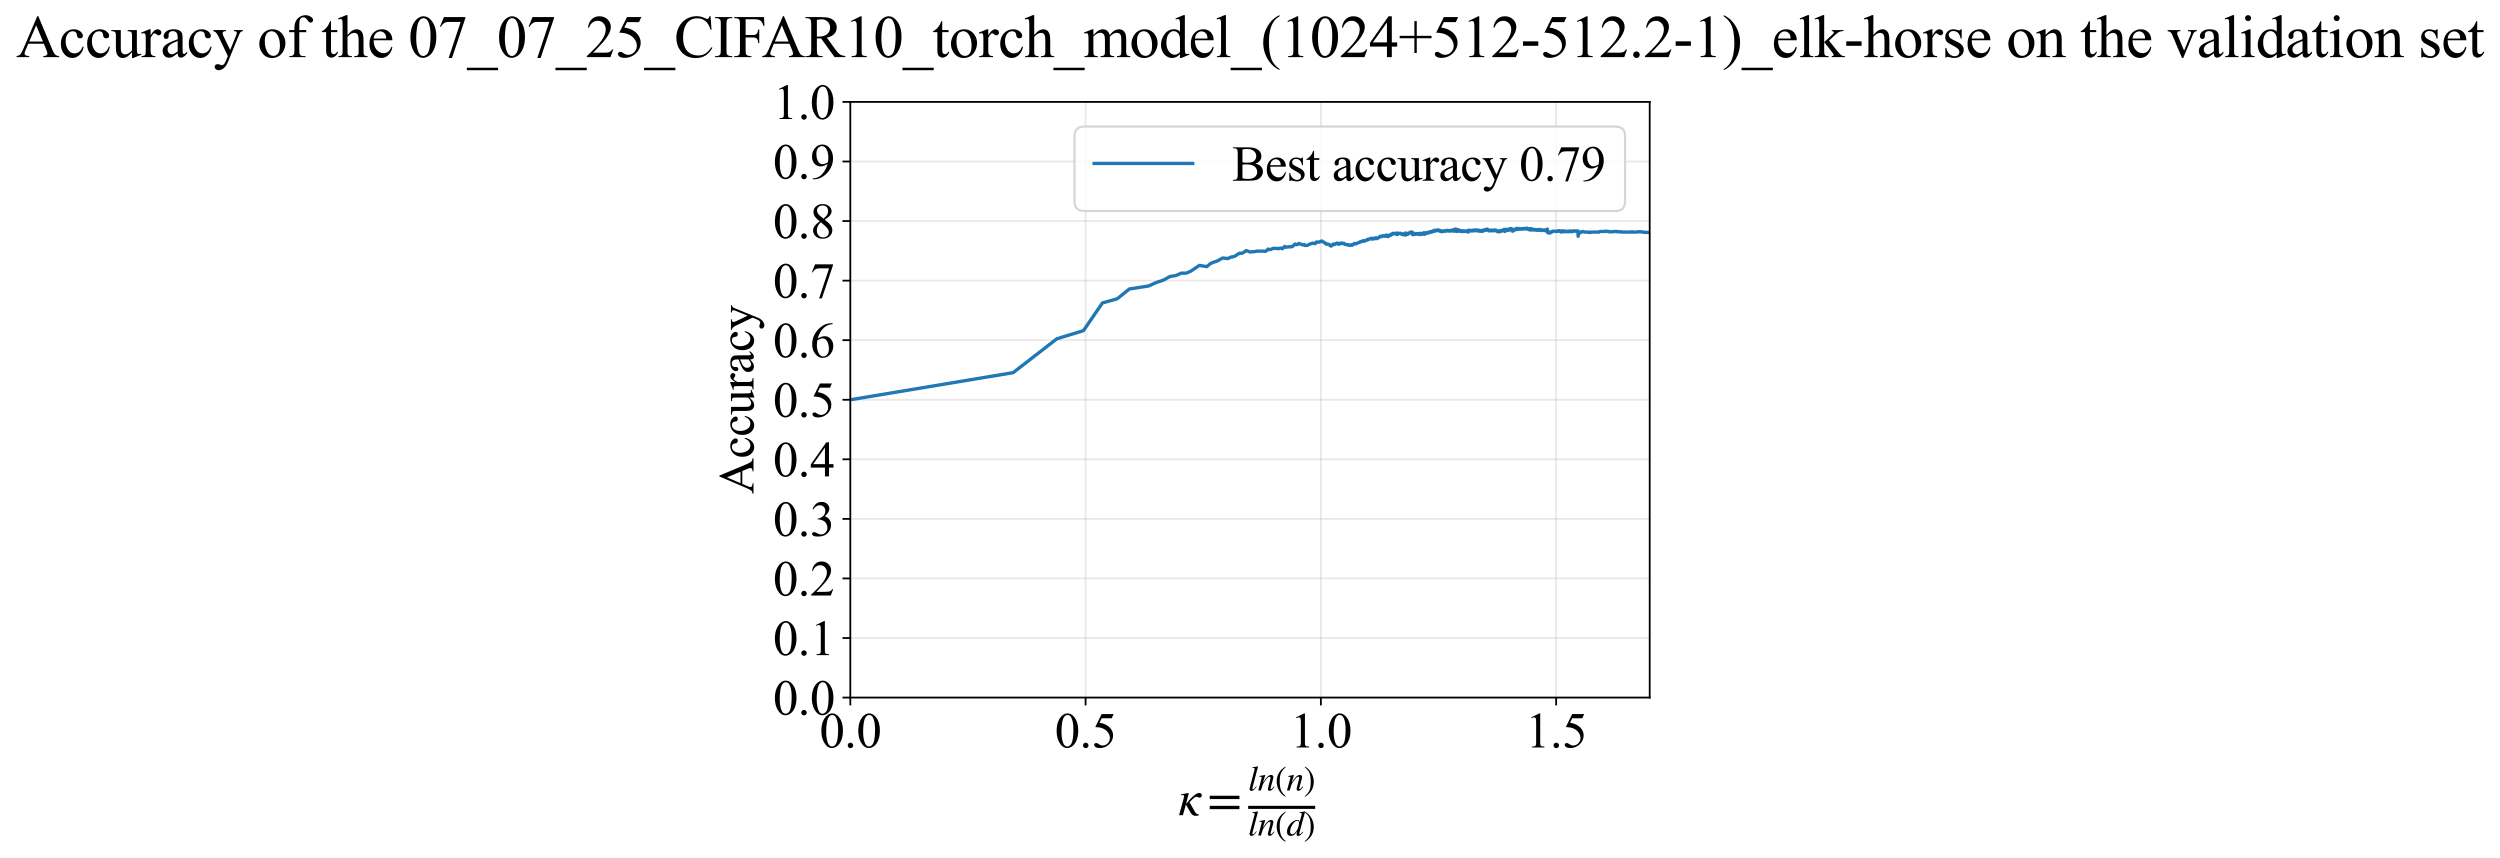 <?xml version="1.0" encoding="utf-8" standalone="no"?>
<!DOCTYPE svg PUBLIC "-//W3C//DTD SVG 1.1//EN"
  "http://www.w3.org/Graphics/SVG/1.1/DTD/svg11.dtd">
<svg xmlns:xlink="http://www.w3.org/1999/xlink" width="1116.852pt" height="383.266pt" viewBox="0 0 1116.852 383.266" xmlns="http://www.w3.org/2000/svg" version="1.1">
 <defs>
  <style type="text/css">*{stroke-linejoin: round; stroke-linecap: butt}</style>
 </defs>
 <g id="figure_1">
  <g id="patch_1">
   <path d="M 0 383.266 
L 1116.852 383.266 
L 1116.852 0 
L 0 0 
z
" style="fill: #ffffff"/>
  </g>
  <g id="axes_1">
   <g id="patch_2">
    <path d="M 379.866 311.644 
L 736.986 311.644 
L 736.986 45.532 
L 379.866 45.532 
z
" style="fill: #ffffff"/>
   </g>
   <g id="matplotlib.axis_1">
    <g id="xtick_1">
     <g id="line2d_1">
      <path d="M 379.866 311.644 
L 379.866 45.532 
" clip-path="url(#pea0a52e04d)" style="fill: none; stroke: #b0b0b0; stroke-opacity: 0.3; stroke-width: 0.8; stroke-linecap: square"/>
     </g>
     <g id="line2d_2">
      <defs>
       <path id="ma3f62ec44f" d="M 0 0 
L 0 3.5 
" style="stroke: #000000; stroke-width: 0.8"/>
      </defs>
      <g>
       <use xlink:href="#ma3f62ec44f" x="379.866" y="311.644" style="stroke: #000000; stroke-width: 0.8"/>
      </g>
     </g>
     <g id="text_1">
      <!-- 0.0 -->
      <g transform="translate(366.116 333.92) scale(0.22 -0.22)">
       <defs>
        <path id="TimesNewRomanPSMT-30" d="M 231 2094 
Q 231 2819 450 3342 
Q 669 3866 1031 4122 
Q 1313 4325 1613 4325 
Q 2100 4325 2488 3828 
Q 2972 3213 2972 2159 
Q 2972 1422 2759 906 
Q 2547 391 2217 158 
Q 1888 -75 1581 -75 
Q 975 -75 572 641 
Q 231 1244 231 2094 
z
M 844 2016 
Q 844 1141 1059 588 
Q 1238 122 1591 122 
Q 1759 122 1940 273 
Q 2122 425 2216 781 
Q 2359 1319 2359 2297 
Q 2359 3022 2209 3506 
Q 2097 3866 1919 4016 
Q 1791 4119 1609 4119 
Q 1397 4119 1231 3928 
Q 1006 3669 925 3112 
Q 844 2556 844 2016 
z
" transform="scale(0.016)"/>
        <path id="TimesNewRomanPSMT-2e" d="M 800 606 
Q 947 606 1047 504 
Q 1147 403 1147 259 
Q 1147 116 1045 14 
Q 944 -88 800 -88 
Q 656 -88 554 14 
Q 453 116 453 259 
Q 453 406 554 506 
Q 656 606 800 606 
z
" transform="scale(0.016)"/>
       </defs>
       <use xlink:href="#TimesNewRomanPSMT-30"/>
       <use xlink:href="#TimesNewRomanPSMT-2e" transform="translate(50 0)"/>
       <use xlink:href="#TimesNewRomanPSMT-30" transform="translate(75 0)"/>
      </g>
     </g>
    </g>
    <g id="xtick_2">
     <g id="line2d_3">
      <path d="M 484.974 311.644 
L 484.974 45.532 
" clip-path="url(#pea0a52e04d)" style="fill: none; stroke: #b0b0b0; stroke-opacity: 0.3; stroke-width: 0.8; stroke-linecap: square"/>
     </g>
     <g id="line2d_4">
      <g>
       <use xlink:href="#ma3f62ec44f" x="484.974" y="311.644" style="stroke: #000000; stroke-width: 0.8"/>
      </g>
     </g>
     <g id="text_2">
      <!-- 0.5 -->
      <g transform="translate(471.224 333.92) scale(0.22 -0.22)">
       <defs>
        <path id="TimesNewRomanPSMT-35" d="M 2778 4238 
L 2534 3706 
L 1259 3706 
L 981 3138 
Q 1809 3016 2294 2522 
Q 2709 2097 2709 1522 
Q 2709 1188 2573 903 
Q 2438 619 2231 419 
Q 2025 219 1772 97 
Q 1413 -75 1034 -75 
Q 653 -75 479 54 
Q 306 184 306 341 
Q 306 428 378 495 
Q 450 563 559 563 
Q 641 563 702 538 
Q 763 513 909 409 
Q 1144 247 1384 247 
Q 1750 247 2026 523 
Q 2303 800 2303 1197 
Q 2303 1581 2056 1914 
Q 1809 2247 1375 2428 
Q 1034 2569 447 2591 
L 1259 4238 
L 2778 4238 
z
" transform="scale(0.016)"/>
       </defs>
       <use xlink:href="#TimesNewRomanPSMT-30"/>
       <use xlink:href="#TimesNewRomanPSMT-2e" transform="translate(50 0)"/>
       <use xlink:href="#TimesNewRomanPSMT-35" transform="translate(75 0)"/>
      </g>
     </g>
    </g>
    <g id="xtick_3">
     <g id="line2d_5">
      <path d="M 590.083 311.644 
L 590.083 45.532 
" clip-path="url(#pea0a52e04d)" style="fill: none; stroke: #b0b0b0; stroke-opacity: 0.3; stroke-width: 0.8; stroke-linecap: square"/>
     </g>
     <g id="line2d_6">
      <g>
       <use xlink:href="#ma3f62ec44f" x="590.083" y="311.644" style="stroke: #000000; stroke-width: 0.8"/>
      </g>
     </g>
     <g id="text_3">
      <!-- 1.0 -->
      <g transform="translate(576.333 333.92) scale(0.22 -0.22)">
       <defs>
        <path id="TimesNewRomanPSMT-31" d="M 750 3822 
L 1781 4325 
L 1884 4325 
L 1884 747 
Q 1884 391 1914 303 
Q 1944 216 2037 169 
Q 2131 122 2419 116 
L 2419 0 
L 825 0 
L 825 116 
Q 1125 122 1212 167 
Q 1300 213 1334 289 
Q 1369 366 1369 747 
L 1369 3034 
Q 1369 3497 1338 3628 
Q 1316 3728 1258 3775 
Q 1200 3822 1119 3822 
Q 1003 3822 797 3725 
L 750 3822 
z
" transform="scale(0.016)"/>
       </defs>
       <use xlink:href="#TimesNewRomanPSMT-31"/>
       <use xlink:href="#TimesNewRomanPSMT-2e" transform="translate(50 0)"/>
       <use xlink:href="#TimesNewRomanPSMT-30" transform="translate(75 0)"/>
      </g>
     </g>
    </g>
    <g id="xtick_4">
     <g id="line2d_7">
      <path d="M 695.191 311.644 
L 695.191 45.532 
" clip-path="url(#pea0a52e04d)" style="fill: none; stroke: #b0b0b0; stroke-opacity: 0.3; stroke-width: 0.8; stroke-linecap: square"/>
     </g>
     <g id="line2d_8">
      <g>
       <use xlink:href="#ma3f62ec44f" x="695.191" y="311.644" style="stroke: #000000; stroke-width: 0.8"/>
      </g>
     </g>
     <g id="text_4">
      <!-- 1.5 -->
      <g transform="translate(681.441 333.92) scale(0.22 -0.22)">
       <use xlink:href="#TimesNewRomanPSMT-31"/>
       <use xlink:href="#TimesNewRomanPSMT-2e" transform="translate(50 0)"/>
       <use xlink:href="#TimesNewRomanPSMT-35" transform="translate(75 0)"/>
      </g>
     </g>
    </g>
    <g id="text_5">
     <!-- $\kappa  = \frac{ln(n)}{ln(d)}$ -->
     <g transform="translate(526.416 364.186) scale(0.22 -0.22)">
      <defs>
       <path id="STIXGeneral-Italic-3ba" d="M 979 1440 
L 998 1446 
Q 1850 2541 2464 2790 
Q 2547 2822 2630 2822 
Q 2797 2822 2886 2736 
Q 2976 2650 2976 2522 
Q 2976 2387 2893 2307 
Q 2810 2227 2682 2227 
Q 2605 2227 2502 2288 
Q 2400 2349 2336 2349 
Q 2170 2349 1990 2205 
Q 1811 2061 1414 1645 
L 2042 544 
Q 2202 262 2310 182 
Q 2419 102 2624 102 
L 2624 0 
Q 2374 -83 2182 -83 
Q 1786 -83 1555 326 
L 960 1350 
L 576 0 
L 90 0 
L 640 1978 
Q 730 2317 730 2406 
Q 730 2560 518 2560 
L 339 2560 
L 339 2650 
Q 678 2694 1306 2822 
L 1325 2803 
L 979 1440 
z
" transform="scale(0.016)"/>
       <path id="STIXGeneral-Regular-3d" d="M 4077 2048 
L 307 2048 
L 307 2470 
L 4077 2470 
L 4077 2048 
z
M 4077 768 
L 307 768 
L 307 1190 
L 4077 1190 
L 4077 768 
z
" transform="scale(0.016)"/>
       <path id="STIXGeneral-Italic-6c" d="M 1786 4339 
L 806 595 
Q 755 410 755 320 
Q 755 205 864 205 
Q 1037 205 1293 570 
L 1453 794 
L 1542 730 
Q 1254 275 1046 102 
Q 838 -70 576 -70 
Q 262 -70 262 288 
Q 262 397 288 480 
L 1165 3834 
Q 1184 3898 1184 3955 
Q 1184 4096 870 4096 
L 755 4096 
L 755 4198 
Q 1203 4250 1747 4371 
L 1786 4339 
z
" transform="scale(0.016)"/>
       <path id="STIXGeneral-Italic-6e" d="M 2944 749 
L 3034 666 
Q 2707 218 2534 80 
Q 2362 -58 2138 -58 
Q 2010 -58 1923 28 
Q 1837 115 1837 288 
Q 1837 390 1939 768 
L 2221 1805 
Q 2310 2150 2310 2310 
Q 2310 2496 2157 2496 
Q 1971 2496 1750 2275 
Q 1530 2054 1210 1587 
Q 998 1274 899 1024 
Q 800 774 570 0 
L 90 0 
L 704 2240 
Q 717 2304 717 2349 
Q 717 2445 630 2480 
Q 544 2515 301 2522 
L 301 2624 
Q 550 2675 857 2729 
Q 1165 2784 1338 2822 
L 1363 2810 
L 934 1414 
Q 1408 2170 1753 2496 
Q 2099 2822 2413 2822 
Q 2611 2822 2720 2716 
Q 2829 2611 2829 2432 
Q 2829 2272 2765 2048 
L 2406 749 
Q 2317 429 2317 358 
Q 2317 243 2419 243 
Q 2541 243 2810 582 
Q 2854 634 2944 749 
z
" transform="scale(0.016)"/>
       <path id="STIXGeneral-Regular-28" d="M 1946 -1030 
L 1869 -1133 
Q 1126 -710 716 32 
Q 307 774 307 1613 
Q 307 3386 1888 4326 
L 1946 4224 
Q 1293 3667 1075 3126 
Q 858 2586 858 1632 
Q 858 685 1082 96 
Q 1306 -493 1946 -1030 
z
" transform="scale(0.016)"/>
       <path id="STIXGeneral-Regular-29" d="M 186 4224 
L 262 4326 
Q 992 3891 1408 3148 
Q 1824 2406 1824 1581 
Q 1824 -166 243 -1133 
L 186 -1030 
Q 845 -486 1059 54 
Q 1274 595 1274 1562 
Q 1274 2534 1059 3120 
Q 845 3706 186 4224 
z
" transform="scale(0.016)"/>
       <path id="STIXGeneral-Italic-64" d="M 3334 4371 
L 3373 4333 
L 3123 3360 
L 2739 1958 
Q 2323 429 2323 384 
Q 2323 256 2438 256 
Q 2522 256 2614 336 
Q 2707 416 2963 710 
L 3040 646 
Q 2547 -83 2099 -83 
Q 1978 -83 1907 -6 
Q 1837 70 1837 205 
Q 1837 397 1920 774 
Q 1645 307 1379 118 
Q 1114 -70 781 -70 
Q 461 -70 278 125 
Q 96 320 96 678 
Q 96 1440 713 2131 
Q 1331 2822 1965 2822 
Q 2163 2822 2256 2732 
Q 2349 2643 2381 2451 
L 2387 2451 
L 2675 3494 
Q 2765 3808 2765 3949 
Q 2765 4051 2694 4076 
Q 2624 4102 2355 4115 
L 2355 4224 
Q 2848 4269 3334 4371 
z
M 2278 2310 
Q 2278 2477 2185 2576 
Q 2093 2675 1978 2675 
Q 1677 2675 1395 2381 
Q 1075 2042 864 1571 
Q 653 1101 653 704 
Q 653 486 752 361 
Q 851 237 1024 237 
Q 1312 237 1606 550 
Q 1901 864 2089 1350 
Q 2278 1837 2278 2310 
z
" transform="scale(0.016)"/>
      </defs>
      <use xlink:href="#STIXGeneral-Italic-3ba" transform="translate(0 0.003)"/>
      <use xlink:href="#STIXGeneral-Regular-3d" transform="translate(58.84 0.003)"/>
      <use xlink:href="#STIXGeneral-Italic-6c" transform="translate(141.78 50.192) scale(0.7)"/>
      <use xlink:href="#STIXGeneral-Italic-6e" transform="translate(161.24 50.192) scale(0.7)"/>
      <use xlink:href="#STIXGeneral-Regular-28" transform="translate(196.24 50.192) scale(0.7)"/>
      <use xlink:href="#STIXGeneral-Italic-6e" transform="translate(219.55 50.192) scale(0.7)"/>
      <use xlink:href="#STIXGeneral-Regular-29" transform="translate(254.55 50.192) scale(0.7)"/>
      <use xlink:href="#STIXGeneral-Italic-6c" transform="translate(141.78 -41.258) scale(0.7)"/>
      <use xlink:href="#STIXGeneral-Italic-6e" transform="translate(161.24 -41.258) scale(0.7)"/>
      <use xlink:href="#STIXGeneral-Regular-28" transform="translate(196.24 -41.258) scale(0.7)"/>
      <use xlink:href="#STIXGeneral-Italic-64" transform="translate(219.55 -41.258) scale(0.7)"/>
      <use xlink:href="#STIXGeneral-Regular-29" transform="translate(254.55 -41.258) scale(0.7)"/>
      <path d="M 141.78 12.8 
L 141.78 19.05 
L 277.86 19.05 
L 277.86 12.8 
L 141.78 12.8 
z
"/>
     </g>
    </g>
   </g>
   <g id="matplotlib.axis_2">
    <g id="ytick_1">
     <g id="line2d_9">
      <path d="M 379.866 311.644 
L 736.986 311.644 
" clip-path="url(#pea0a52e04d)" style="fill: none; stroke: #b0b0b0; stroke-opacity: 0.3; stroke-width: 0.8; stroke-linecap: square"/>
     </g>
     <g id="line2d_10">
      <defs>
       <path id="m8f6fd94325" d="M 0 0 
L -3.5 0 
" style="stroke: #000000; stroke-width: 0.8"/>
      </defs>
      <g>
       <use xlink:href="#m8f6fd94325" x="379.866" y="311.644" style="stroke: #000000; stroke-width: 0.8"/>
      </g>
     </g>
     <g id="text_6">
      <!-- 0.0 -->
      <g transform="translate(345.366 319.282) scale(0.22 -0.22)">
       <use xlink:href="#TimesNewRomanPSMT-30"/>
       <use xlink:href="#TimesNewRomanPSMT-2e" transform="translate(50 0)"/>
       <use xlink:href="#TimesNewRomanPSMT-30" transform="translate(75 0)"/>
      </g>
     </g>
    </g>
    <g id="ytick_2">
     <g id="line2d_11">
      <path d="M 379.866 285.032 
L 736.986 285.032 
" clip-path="url(#pea0a52e04d)" style="fill: none; stroke: #b0b0b0; stroke-opacity: 0.3; stroke-width: 0.8; stroke-linecap: square"/>
     </g>
     <g id="line2d_12">
      <g>
       <use xlink:href="#m8f6fd94325" x="379.866" y="285.032" style="stroke: #000000; stroke-width: 0.8"/>
      </g>
     </g>
     <g id="text_7">
      <!-- 0.1 -->
      <g transform="translate(345.366 292.67) scale(0.22 -0.22)">
       <use xlink:href="#TimesNewRomanPSMT-30"/>
       <use xlink:href="#TimesNewRomanPSMT-2e" transform="translate(50 0)"/>
       <use xlink:href="#TimesNewRomanPSMT-31" transform="translate(75 0)"/>
      </g>
     </g>
    </g>
    <g id="ytick_3">
     <g id="line2d_13">
      <path d="M 379.866 258.421 
L 736.986 258.421 
" clip-path="url(#pea0a52e04d)" style="fill: none; stroke: #b0b0b0; stroke-opacity: 0.3; stroke-width: 0.8; stroke-linecap: square"/>
     </g>
     <g id="line2d_14">
      <g>
       <use xlink:href="#m8f6fd94325" x="379.866" y="258.421" style="stroke: #000000; stroke-width: 0.8"/>
      </g>
     </g>
     <g id="text_8">
      <!-- 0.2 -->
      <g transform="translate(345.366 266.059) scale(0.22 -0.22)">
       <defs>
        <path id="TimesNewRomanPSMT-32" d="M 2934 816 
L 2638 0 
L 138 0 
L 138 116 
Q 1241 1122 1691 1759 
Q 2141 2397 2141 2925 
Q 2141 3328 1894 3587 
Q 1647 3847 1303 3847 
Q 991 3847 742 3664 
Q 494 3481 375 3128 
L 259 3128 
Q 338 3706 661 4015 
Q 984 4325 1469 4325 
Q 1984 4325 2329 3994 
Q 2675 3663 2675 3213 
Q 2675 2891 2525 2569 
Q 2294 2063 1775 1497 
Q 997 647 803 472 
L 1909 472 
Q 2247 472 2383 497 
Q 2519 522 2628 598 
Q 2738 675 2819 816 
L 2934 816 
z
" transform="scale(0.016)"/>
       </defs>
       <use xlink:href="#TimesNewRomanPSMT-30"/>
       <use xlink:href="#TimesNewRomanPSMT-2e" transform="translate(50 0)"/>
       <use xlink:href="#TimesNewRomanPSMT-32" transform="translate(75 0)"/>
      </g>
     </g>
    </g>
    <g id="ytick_4">
     <g id="line2d_15">
      <path d="M 379.866 231.81 
L 736.986 231.81 
" clip-path="url(#pea0a52e04d)" style="fill: none; stroke: #b0b0b0; stroke-opacity: 0.3; stroke-width: 0.8; stroke-linecap: square"/>
     </g>
     <g id="line2d_16">
      <g>
       <use xlink:href="#m8f6fd94325" x="379.866" y="231.81" style="stroke: #000000; stroke-width: 0.8"/>
      </g>
     </g>
     <g id="text_9">
      <!-- 0.3 -->
      <g transform="translate(345.366 239.448) scale(0.22 -0.22)">
       <defs>
        <path id="TimesNewRomanPSMT-33" d="M 325 3431 
Q 506 3859 782 4092 
Q 1059 4325 1472 4325 
Q 1981 4325 2253 3994 
Q 2459 3747 2459 3466 
Q 2459 3003 1878 2509 
Q 2269 2356 2469 2072 
Q 2669 1788 2669 1403 
Q 2669 853 2319 450 
Q 1863 -75 997 -75 
Q 569 -75 414 31 
Q 259 138 259 259 
Q 259 350 332 419 
Q 406 488 509 488 
Q 588 488 669 463 
Q 722 447 909 348 
Q 1097 250 1169 231 
Q 1284 197 1416 197 
Q 1734 197 1970 444 
Q 2206 691 2206 1028 
Q 2206 1275 2097 1509 
Q 2016 1684 1919 1775 
Q 1784 1900 1550 2001 
Q 1316 2103 1072 2103 
L 972 2103 
L 972 2197 
Q 1219 2228 1467 2375 
Q 1716 2522 1828 2728 
Q 1941 2934 1941 3181 
Q 1941 3503 1739 3701 
Q 1538 3900 1238 3900 
Q 753 3900 428 3381 
L 325 3431 
z
" transform="scale(0.016)"/>
       </defs>
       <use xlink:href="#TimesNewRomanPSMT-30"/>
       <use xlink:href="#TimesNewRomanPSMT-2e" transform="translate(50 0)"/>
       <use xlink:href="#TimesNewRomanPSMT-33" transform="translate(75 0)"/>
      </g>
     </g>
    </g>
    <g id="ytick_5">
     <g id="line2d_17">
      <path d="M 379.866 205.199 
L 736.986 205.199 
" clip-path="url(#pea0a52e04d)" style="fill: none; stroke: #b0b0b0; stroke-opacity: 0.3; stroke-width: 0.8; stroke-linecap: square"/>
     </g>
     <g id="line2d_18">
      <g>
       <use xlink:href="#m8f6fd94325" x="379.866" y="205.199" style="stroke: #000000; stroke-width: 0.8"/>
      </g>
     </g>
     <g id="text_10">
      <!-- 0.4 -->
      <g transform="translate(345.366 212.837) scale(0.22 -0.22)">
       <defs>
        <path id="TimesNewRomanPSMT-34" d="M 2978 1563 
L 2978 1119 
L 2409 1119 
L 2409 0 
L 1894 0 
L 1894 1119 
L 100 1119 
L 100 1519 
L 2066 4325 
L 2409 4325 
L 2409 1563 
L 2978 1563 
z
M 1894 1563 
L 1894 3666 
L 406 1563 
L 1894 1563 
z
" transform="scale(0.016)"/>
       </defs>
       <use xlink:href="#TimesNewRomanPSMT-30"/>
       <use xlink:href="#TimesNewRomanPSMT-2e" transform="translate(50 0)"/>
       <use xlink:href="#TimesNewRomanPSMT-34" transform="translate(75 0)"/>
      </g>
     </g>
    </g>
    <g id="ytick_6">
     <g id="line2d_19">
      <path d="M 379.866 178.588 
L 736.986 178.588 
" clip-path="url(#pea0a52e04d)" style="fill: none; stroke: #b0b0b0; stroke-opacity: 0.3; stroke-width: 0.8; stroke-linecap: square"/>
     </g>
     <g id="line2d_20">
      <g>
       <use xlink:href="#m8f6fd94325" x="379.866" y="178.588" style="stroke: #000000; stroke-width: 0.8"/>
      </g>
     </g>
     <g id="text_11">
      <!-- 0.5 -->
      <g transform="translate(345.366 186.226) scale(0.22 -0.22)">
       <use xlink:href="#TimesNewRomanPSMT-30"/>
       <use xlink:href="#TimesNewRomanPSMT-2e" transform="translate(50 0)"/>
       <use xlink:href="#TimesNewRomanPSMT-35" transform="translate(75 0)"/>
      </g>
     </g>
    </g>
    <g id="ytick_7">
     <g id="line2d_21">
      <path d="M 379.866 151.976 
L 736.986 151.976 
" clip-path="url(#pea0a52e04d)" style="fill: none; stroke: #b0b0b0; stroke-opacity: 0.3; stroke-width: 0.8; stroke-linecap: square"/>
     </g>
     <g id="line2d_22">
      <g>
       <use xlink:href="#m8f6fd94325" x="379.866" y="151.976" style="stroke: #000000; stroke-width: 0.8"/>
      </g>
     </g>
     <g id="text_12">
      <!-- 0.6 -->
      <g transform="translate(345.366 159.614) scale(0.22 -0.22)">
       <defs>
        <path id="TimesNewRomanPSMT-36" d="M 2869 4325 
L 2869 4209 
Q 2456 4169 2195 4045 
Q 1934 3922 1679 3669 
Q 1425 3416 1258 3105 
Q 1091 2794 978 2366 
Q 1428 2675 1881 2675 
Q 2316 2675 2634 2325 
Q 2953 1975 2953 1425 
Q 2953 894 2631 456 
Q 2244 -75 1606 -75 
Q 1172 -75 869 213 
Q 275 772 275 1663 
Q 275 2231 503 2743 
Q 731 3256 1154 3653 
Q 1578 4050 1965 4187 
Q 2353 4325 2688 4325 
L 2869 4325 
z
M 925 2138 
Q 869 1716 869 1456 
Q 869 1156 980 804 
Q 1091 453 1309 247 
Q 1469 100 1697 100 
Q 1969 100 2183 356 
Q 2397 613 2397 1088 
Q 2397 1622 2184 2012 
Q 1972 2403 1581 2403 
Q 1463 2403 1327 2353 
Q 1191 2303 925 2138 
z
" transform="scale(0.016)"/>
       </defs>
       <use xlink:href="#TimesNewRomanPSMT-30"/>
       <use xlink:href="#TimesNewRomanPSMT-2e" transform="translate(50 0)"/>
       <use xlink:href="#TimesNewRomanPSMT-36" transform="translate(75 0)"/>
      </g>
     </g>
    </g>
    <g id="ytick_8">
     <g id="line2d_23">
      <path d="M 379.866 125.365 
L 736.986 125.365 
" clip-path="url(#pea0a52e04d)" style="fill: none; stroke: #b0b0b0; stroke-opacity: 0.3; stroke-width: 0.8; stroke-linecap: square"/>
     </g>
     <g id="line2d_24">
      <g>
       <use xlink:href="#m8f6fd94325" x="379.866" y="125.365" style="stroke: #000000; stroke-width: 0.8"/>
      </g>
     </g>
     <g id="text_13">
      <!-- 0.7 -->
      <g transform="translate(345.366 133.003) scale(0.22 -0.22)">
       <defs>
        <path id="TimesNewRomanPSMT-37" d="M 644 4238 
L 2916 4238 
L 2916 4119 
L 1503 -88 
L 1153 -88 
L 2419 3728 
L 1253 3728 
Q 900 3728 750 3644 
Q 488 3500 328 3200 
L 238 3234 
L 644 4238 
z
" transform="scale(0.016)"/>
       </defs>
       <use xlink:href="#TimesNewRomanPSMT-30"/>
       <use xlink:href="#TimesNewRomanPSMT-2e" transform="translate(50 0)"/>
       <use xlink:href="#TimesNewRomanPSMT-37" transform="translate(75 0)"/>
      </g>
     </g>
    </g>
    <g id="ytick_9">
     <g id="line2d_25">
      <path d="M 379.866 98.754 
L 736.986 98.754 
" clip-path="url(#pea0a52e04d)" style="fill: none; stroke: #b0b0b0; stroke-opacity: 0.3; stroke-width: 0.8; stroke-linecap: square"/>
     </g>
     <g id="line2d_26">
      <g>
       <use xlink:href="#m8f6fd94325" x="379.866" y="98.754" style="stroke: #000000; stroke-width: 0.8"/>
      </g>
     </g>
     <g id="text_14">
      <!-- 0.8 -->
      <g transform="translate(345.366 106.392) scale(0.22 -0.22)">
       <defs>
        <path id="TimesNewRomanPSMT-38" d="M 1228 2134 
Q 725 2547 579 2797 
Q 434 3047 434 3316 
Q 434 3728 753 4026 
Q 1072 4325 1600 4325 
Q 2113 4325 2425 4047 
Q 2738 3769 2738 3413 
Q 2738 3175 2569 2928 
Q 2400 2681 1866 2347 
Q 2416 1922 2594 1678 
Q 2831 1359 2831 1006 
Q 2831 559 2490 242 
Q 2150 -75 1597 -75 
Q 994 -75 656 303 
Q 388 606 388 966 
Q 388 1247 577 1523 
Q 766 1800 1228 2134 
z
M 1719 2469 
Q 2094 2806 2194 3001 
Q 2294 3197 2294 3444 
Q 2294 3772 2109 3958 
Q 1925 4144 1606 4144 
Q 1288 4144 1088 3959 
Q 888 3775 888 3528 
Q 888 3366 970 3203 
Q 1053 3041 1206 2894 
L 1719 2469 
z
M 1375 2016 
Q 1116 1797 991 1539 
Q 866 1281 866 981 
Q 866 578 1086 336 
Q 1306 94 1647 94 
Q 1984 94 2187 284 
Q 2391 475 2391 747 
Q 2391 972 2272 1150 
Q 2050 1481 1375 2016 
z
" transform="scale(0.016)"/>
       </defs>
       <use xlink:href="#TimesNewRomanPSMT-30"/>
       <use xlink:href="#TimesNewRomanPSMT-2e" transform="translate(50 0)"/>
       <use xlink:href="#TimesNewRomanPSMT-38" transform="translate(75 0)"/>
      </g>
     </g>
    </g>
    <g id="ytick_10">
     <g id="line2d_27">
      <path d="M 379.866 72.143 
L 736.986 72.143 
" clip-path="url(#pea0a52e04d)" style="fill: none; stroke: #b0b0b0; stroke-opacity: 0.3; stroke-width: 0.8; stroke-linecap: square"/>
     </g>
     <g id="line2d_28">
      <g>
       <use xlink:href="#m8f6fd94325" x="379.866" y="72.143" style="stroke: #000000; stroke-width: 0.8"/>
      </g>
     </g>
     <g id="text_15">
      <!-- 0.9 -->
      <g transform="translate(345.366 79.781) scale(0.22 -0.22)">
       <defs>
        <path id="TimesNewRomanPSMT-39" d="M 338 -88 
L 338 28 
Q 744 34 1094 217 
Q 1444 400 1770 856 
Q 2097 1313 2225 1859 
Q 1734 1544 1338 1544 
Q 891 1544 572 1889 
Q 253 2234 253 2806 
Q 253 3363 572 3797 
Q 956 4325 1575 4325 
Q 2097 4325 2469 3894 
Q 2925 3359 2925 2575 
Q 2925 1869 2578 1258 
Q 2231 647 1613 244 
Q 1109 -88 516 -88 
L 338 -88 
z
M 2275 2091 
Q 2331 2497 2331 2741 
Q 2331 3044 2228 3395 
Q 2125 3747 1936 3934 
Q 1747 4122 1506 4122 
Q 1228 4122 1018 3872 
Q 809 3622 809 3128 
Q 809 2469 1088 2097 
Q 1291 1828 1588 1828 
Q 1731 1828 1928 1897 
Q 2125 1966 2275 2091 
z
" transform="scale(0.016)"/>
       </defs>
       <use xlink:href="#TimesNewRomanPSMT-30"/>
       <use xlink:href="#TimesNewRomanPSMT-2e" transform="translate(50 0)"/>
       <use xlink:href="#TimesNewRomanPSMT-39" transform="translate(75 0)"/>
      </g>
     </g>
    </g>
    <g id="ytick_11">
     <g id="line2d_29">
      <path d="M 379.866 45.532 
L 736.986 45.532 
" clip-path="url(#pea0a52e04d)" style="fill: none; stroke: #b0b0b0; stroke-opacity: 0.3; stroke-width: 0.8; stroke-linecap: square"/>
     </g>
     <g id="line2d_30">
      <g>
       <use xlink:href="#m8f6fd94325" x="379.866" y="45.532" style="stroke: #000000; stroke-width: 0.8"/>
      </g>
     </g>
     <g id="text_16">
      <!-- 1.0 -->
      <g transform="translate(345.366 53.17) scale(0.22 -0.22)">
       <use xlink:href="#TimesNewRomanPSMT-31"/>
       <use xlink:href="#TimesNewRomanPSMT-2e" transform="translate(50 0)"/>
       <use xlink:href="#TimesNewRomanPSMT-30" transform="translate(75 0)"/>
      </g>
     </g>
    </g>
    <g id="text_17">
     <!-- Accuracy -->
     <g transform="translate(336.619 220.726) rotate(-90) scale(0.22 -0.22)">
      <defs>
       <path id="TimesNewRomanPSMT-41" d="M 2928 1419 
L 1288 1419 
L 1000 750 
Q 894 503 894 381 
Q 894 284 986 211 
Q 1078 138 1384 116 
L 1384 0 
L 50 0 
L 50 116 
Q 316 163 394 238 
Q 553 388 747 847 
L 2238 4334 
L 2347 4334 
L 3822 809 
Q 4000 384 4145 257 
Q 4291 131 4550 116 
L 4550 0 
L 2878 0 
L 2878 116 
Q 3131 128 3220 200 
Q 3309 272 3309 375 
Q 3309 513 3184 809 
L 2928 1419 
z
M 2841 1650 
L 2122 3363 
L 1384 1650 
L 2841 1650 
z
" transform="scale(0.016)"/>
       <path id="TimesNewRomanPSMT-63" d="M 2631 1088 
Q 2516 522 2178 217 
Q 1841 -88 1431 -88 
Q 944 -88 581 321 
Q 219 731 219 1428 
Q 219 2103 620 2525 
Q 1022 2947 1584 2947 
Q 2006 2947 2278 2723 
Q 2550 2500 2550 2259 
Q 2550 2141 2473 2067 
Q 2397 1994 2259 1994 
Q 2075 1994 1981 2113 
Q 1928 2178 1911 2362 
Q 1894 2547 1784 2644 
Q 1675 2738 1481 2738 
Q 1169 2738 978 2506 
Q 725 2200 725 1697 
Q 725 1184 976 792 
Q 1228 400 1656 400 
Q 1963 400 2206 609 
Q 2378 753 2541 1131 
L 2631 1088 
z
" transform="scale(0.016)"/>
       <path id="TimesNewRomanPSMT-75" d="M 2709 2863 
L 2709 1128 
Q 2709 631 2732 520 
Q 2756 409 2807 365 
Q 2859 322 2928 322 
Q 3025 322 3147 375 
L 3191 266 
L 2334 -88 
L 2194 -88 
L 2194 519 
Q 1825 119 1631 15 
Q 1438 -88 1222 -88 
Q 981 -88 804 51 
Q 628 191 559 409 
Q 491 628 491 1028 
L 491 2306 
Q 491 2509 447 2587 
Q 403 2666 317 2708 
Q 231 2750 6 2747 
L 6 2863 
L 1009 2863 
L 1009 947 
Q 1009 547 1148 422 
Q 1288 297 1484 297 
Q 1619 297 1789 381 
Q 1959 466 2194 703 
L 2194 2325 
Q 2194 2569 2105 2655 
Q 2016 2741 1734 2747 
L 1734 2863 
L 2709 2863 
z
" transform="scale(0.016)"/>
       <path id="TimesNewRomanPSMT-72" d="M 1038 2947 
L 1038 2303 
Q 1397 2947 1775 2947 
Q 1947 2947 2059 2842 
Q 2172 2738 2172 2600 
Q 2172 2478 2090 2393 
Q 2009 2309 1897 2309 
Q 1788 2309 1652 2417 
Q 1516 2525 1450 2525 
Q 1394 2525 1328 2463 
Q 1188 2334 1038 2041 
L 1038 669 
Q 1038 431 1097 309 
Q 1138 225 1241 169 
Q 1344 113 1538 113 
L 1538 0 
L 72 0 
L 72 113 
Q 291 113 397 181 
Q 475 231 506 341 
Q 522 394 522 644 
L 522 1753 
Q 522 2253 501 2348 
Q 481 2444 426 2487 
Q 372 2531 291 2531 
Q 194 2531 72 2484 
L 41 2597 
L 906 2947 
L 1038 2947 
z
" transform="scale(0.016)"/>
       <path id="TimesNewRomanPSMT-61" d="M 1822 413 
Q 1381 72 1269 19 
Q 1100 -59 909 -59 
Q 613 -59 420 144 
Q 228 347 228 678 
Q 228 888 322 1041 
Q 450 1253 767 1440 
Q 1084 1628 1822 1897 
L 1822 2009 
Q 1822 2438 1686 2597 
Q 1550 2756 1291 2756 
Q 1094 2756 978 2650 
Q 859 2544 859 2406 
L 866 2225 
Q 866 2081 792 2003 
Q 719 1925 600 1925 
Q 484 1925 411 2006 
Q 338 2088 338 2228 
Q 338 2497 613 2722 
Q 888 2947 1384 2947 
Q 1766 2947 2009 2819 
Q 2194 2722 2281 2516 
Q 2338 2381 2338 1966 
L 2338 994 
Q 2338 584 2353 492 
Q 2369 400 2405 369 
Q 2441 338 2488 338 
Q 2538 338 2575 359 
Q 2641 400 2828 588 
L 2828 413 
Q 2478 -56 2159 -56 
Q 2006 -56 1915 50 
Q 1825 156 1822 413 
z
M 1822 616 
L 1822 1706 
Q 1350 1519 1213 1441 
Q 966 1303 859 1153 
Q 753 1003 753 825 
Q 753 600 887 451 
Q 1022 303 1197 303 
Q 1434 303 1822 616 
z
" transform="scale(0.016)"/>
       <path id="TimesNewRomanPSMT-79" d="M 38 2863 
L 1372 2863 
L 1372 2747 
L 1306 2747 
Q 1166 2747 1095 2686 
Q 1025 2625 1025 2534 
Q 1025 2413 1128 2197 
L 1825 753 
L 2466 2334 
Q 2519 2463 2519 2588 
Q 2519 2644 2497 2672 
Q 2472 2706 2419 2726 
Q 2366 2747 2231 2747 
L 2231 2863 
L 3163 2863 
L 3163 2747 
Q 3047 2734 2984 2696 
Q 2922 2659 2847 2556 
Q 2819 2513 2741 2316 
L 1575 -541 
Q 1406 -956 1132 -1168 
Q 859 -1381 606 -1381 
Q 422 -1381 303 -1275 
Q 184 -1169 184 -1031 
Q 184 -900 270 -820 
Q 356 -741 506 -741 
Q 609 -741 788 -809 
Q 913 -856 944 -856 
Q 1038 -856 1148 -759 
Q 1259 -663 1372 -384 
L 1575 113 
L 547 2272 
Q 500 2369 397 2513 
Q 319 2622 269 2659 
Q 197 2709 38 2747 
L 38 2863 
z
" transform="scale(0.016)"/>
      </defs>
      <use xlink:href="#TimesNewRomanPSMT-41"/>
      <use xlink:href="#TimesNewRomanPSMT-63" transform="translate(72.217 0)"/>
      <use xlink:href="#TimesNewRomanPSMT-63" transform="translate(116.602 0)"/>
      <use xlink:href="#TimesNewRomanPSMT-75" transform="translate(160.986 0)"/>
      <use xlink:href="#TimesNewRomanPSMT-72" transform="translate(210.986 0)"/>
      <use xlink:href="#TimesNewRomanPSMT-61" transform="translate(244.287 0)"/>
      <use xlink:href="#TimesNewRomanPSMT-63" transform="translate(288.672 0)"/>
      <use xlink:href="#TimesNewRomanPSMT-79" transform="translate(333.057 0)"/>
     </g>
    </g>
   </g>
   <g id="line2d_31">
    <path d="M 379.866 178.588 
L 452.591 166.479 
L 472.202 151.311 
L 484.014 147.718 
L 492.493 135.344 
L 499.112 133.482 
L 504.542 129.091 
L 513.143 127.76 
L 516.673 126.163 
L 519.835 125.099 
L 522.698 123.502 
L 525.314 123.103 
L 527.723 122.039 
L 529.954 122.039 
L 532.032 121.107 
L 535.804 118.579 
L 539.159 119.111 
L 540.706 117.781 
L 542.179 117.116 
L 543.583 116.716 
L 546.21 115.253 
L 548.628 115.519 
L 549.769 114.854 
L 550.868 114.721 
L 551.928 114.321 
L 552.953 113.523 
L 553.944 113.124 
L 554.904 113.124 
L 555.834 112.592 
L 556.737 111.926 
L 558.465 112.592 
L 559.294 112.459 
L 560.101 112.459 
L 561.652 112.193 
L 564.536 112.193 
L 565.216 112.326 
L 565.881 111.926 
L 566.532 111.261 
L 567.169 111.527 
L 567.793 111.394 
L 569.004 110.862 
L 569.592 110.995 
L 570.734 110.995 
L 571.29 111.128 
L 571.835 110.862 
L 572.371 110.862 
L 572.898 111.128 
L 573.924 110.064 
L 574.425 110.463 
L 574.917 110.33 
L 575.401 110.33 
L 575.878 110.197 
L 576.348 110.33 
L 576.81 110.197 
L 577.265 110.197 
L 578.592 108.999 
L 579.022 109.265 
L 579.445 109.265 
L 579.863 109.132 
L 580.275 108.733 
L 580.681 108.999 
L 581.083 108.999 
L 581.869 109.398 
L 582.255 109.398 
L 582.636 109.265 
L 583.013 109.664 
L 583.751 109.664 
L 584.473 109.398 
L 585.177 108.999 
L 585.523 108.999 
L 585.866 108.733 
L 586.204 108.733 
L 586.539 108.6 
L 586.87 108.733 
L 587.198 108.733 
L 587.522 108.866 
L 588.159 108.068 
L 588.473 108.201 
L 589.092 108.201 
L 589.396 108.068 
L 589.698 108.068 
L 589.996 107.802 
L 590.292 107.802 
L 590.584 107.669 
L 590.874 108.068 
L 591.162 108.068 
L 591.728 108.334 
L 592.007 108.733 
L 592.284 108.733 
L 592.558 109.132 
L 592.83 108.999 
L 593.099 108.999 
L 593.366 109.132 
L 593.631 109.132 
L 593.893 109.265 
L 594.153 109.664 
L 594.667 109.931 
L 594.921 109.798 
L 595.421 109.132 
L 595.669 108.999 
L 595.914 109.265 
L 596.158 109.265 
L 596.399 109.132 
L 596.639 108.866 
L 597.112 108.866 
L 597.346 108.6 
L 597.578 108.6 
L 598.038 109.132 
L 598.265 108.999 
L 598.49 108.733 
L 598.713 108.866 
L 598.936 108.6 
L 599.156 108.866 
L 599.375 108.6 
L 599.592 108.733 
L 599.808 108.6 
L 600.235 108.866 
L 600.446 108.733 
L 600.655 109.132 
L 600.864 108.999 
L 601.683 109.398 
L 602.084 109.265 
L 602.481 109.531 
L 602.677 109.398 
L 603.258 109.664 
L 604.016 109.265 
L 604.202 109.531 
L 604.572 109.132 
L 605.118 108.733 
L 605.654 108.999 
L 606.355 108.6 
L 606.528 108.6 
L 607.04 108.334 
L 607.209 108.334 
L 607.71 107.935 
L 608.04 108.068 
L 608.848 107.536 
L 609.007 107.536 
L 609.323 107.802 
L 609.479 107.536 
L 609.635 107.669 
L 610.098 107.403 
L 610.403 107.403 
L 610.554 107.136 
L 610.704 107.136 
L 610.854 107.003 
L 611.003 107.136 
L 611.151 106.87 
L 611.299 106.87 
L 611.592 107.003 
L 612.312 106.471 
L 612.736 106.471 
L 612.876 106.737 
L 613.015 106.737 
L 613.154 106.87 
L 613.292 106.604 
L 613.566 106.737 
L 613.702 106.471 
L 613.838 106.471 
L 614.108 106.338 
L 614.241 106.338 
L 614.507 106.604 
L 614.771 106.205 
L 614.902 106.471 
L 615.032 106.471 
L 615.162 106.604 
L 615.676 106.205 
L 615.93 106.205 
L 616.555 105.54 
L 616.678 105.806 
L 617.046 105.54 
L 617.167 105.54 
L 617.288 105.673 
L 617.409 105.54 
L 617.529 105.673 
L 617.767 105.274 
L 617.886 105.274 
L 618.122 105.407 
L 618.588 105.407 
L 618.704 105.54 
L 618.819 105.274 
L 618.934 105.407 
L 619.162 105.008 
L 619.275 105.141 
L 619.388 105.54 
L 619.612 105.141 
L 619.724 105.407 
L 619.835 105.141 
L 620.167 105.673 
L 620.386 105.274 
L 620.494 105.407 
L 620.603 105.008 
L 620.711 105.141 
L 620.819 105.008 
L 621.033 105.274 
L 621.246 105.008 
L 621.562 104.608 
L 621.667 104.874 
L 621.771 104.608 
L 621.875 104.741 
L 622.082 104.342 
L 622.185 104.475 
L 622.288 104.342 
L 622.39 104.475 
L 622.492 104.209 
L 622.695 104.342 
L 622.795 104.209 
L 622.896 104.475 
L 623.096 104.342 
L 623.591 104.342 
L 623.689 104.475 
L 623.786 104.342 
L 623.884 104.741 
L 623.981 104.076 
L 624.174 104.608 
L 624.27 104.741 
L 624.461 104.209 
L 624.651 104.342 
L 624.84 104.209 
L 624.934 104.342 
L 625.028 104.209 
L 625.214 104.342 
L 625.4 104.342 
L 625.584 104.209 
L 625.767 104.475 
L 625.859 104.475 
L 625.949 104.342 
L 626.04 104.608 
L 626.13 104.342 
L 626.31 104.741 
L 626.489 104.608 
L 626.578 104.608 
L 626.667 104.741 
L 626.756 104.608 
L 626.932 104.874 
L 627.107 104.475 
L 627.194 104.874 
L 627.281 104.475 
L 627.368 104.874 
L 627.541 104.475 
L 627.627 104.608 
L 627.713 105.008 
L 627.884 104.076 
L 627.969 105.008 
L 628.053 104.209 
L 628.138 104.342 
L 628.222 104.608 
L 628.306 104.209 
L 628.39 104.475 
L 628.474 104.209 
L 628.557 104.608 
L 628.64 104.475 
L 628.723 104.741 
L 628.806 104.475 
L 628.889 104.608 
L 628.971 104.342 
L 629.053 104.608 
L 629.135 104.342 
L 629.216 104.475 
L 629.379 104.209 
L 629.541 104.209 
L 629.782 103.81 
L 629.941 104.076 
L 630.258 103.677 
L 630.337 104.076 
L 630.415 103.677 
L 630.493 103.81 
L 630.571 103.81 
L 630.649 104.209 
L 630.727 103.677 
L 630.804 103.81 
L 630.882 103.677 
L 630.959 104.608 
L 631.035 104.342 
L 631.112 104.874 
L 631.189 104.076 
L 631.417 104.741 
L 631.568 104.342 
L 631.643 104.475 
L 631.719 104.209 
L 631.793 104.342 
L 631.868 104.475 
L 631.943 104.342 
L 632.091 104.741 
L 632.239 104.475 
L 632.313 104.608 
L 632.387 104.475 
L 632.533 104.608 
L 632.679 104.608 
L 632.751 104.342 
L 632.824 104.608 
L 632.896 104.475 
L 632.968 104.475 
L 633.04 104.608 
L 633.184 104.475 
L 633.255 104.475 
L 633.326 104.342 
L 633.539 104.608 
L 633.68 104.608 
L 633.75 104.342 
L 633.89 104.741 
L 634.03 104.608 
L 634.099 104.741 
L 634.238 104.342 
L 634.307 104.741 
L 634.376 104.608 
L 634.444 104.209 
L 634.513 104.741 
L 634.581 104.475 
L 634.649 104.342 
L 634.853 104.741 
L 635.123 104.342 
L 635.19 104.342 
L 635.39 104.608 
L 635.522 104.209 
L 635.589 104.342 
L 635.655 104.475 
L 635.72 104.209 
L 635.852 104.608 
L 635.982 104.608 
L 636.047 104.076 
L 636.112 104.209 
L 636.177 103.943 
L 636.307 104.741 
L 636.435 104.209 
L 636.564 104.475 
L 636.691 104.342 
L 636.755 104.475 
L 636.818 104.209 
L 636.882 104.342 
L 636.945 104.342 
L 637.071 104.209 
L 637.134 104.209 
L 637.197 103.943 
L 637.259 104.209 
L 637.322 104.076 
L 637.384 104.076 
L 637.446 104.209 
L 637.57 103.943 
L 637.632 104.076 
L 637.755 103.943 
L 637.878 103.943 
L 637.939 103.81 
L 638 103.943 
L 638.061 104.076 
L 638.122 103.943 
L 638.183 103.943 
L 638.243 103.677 
L 638.304 103.943 
L 638.364 103.81 
L 638.544 103.81 
L 638.604 103.677 
L 638.664 103.81 
L 638.843 103.81 
L 638.961 103.544 
L 639.138 103.81 
L 639.314 103.411 
L 639.43 103.677 
L 639.488 103.677 
L 639.546 103.411 
L 639.604 103.677 
L 639.662 103.544 
L 639.72 103.544 
L 639.777 103.411 
L 639.835 103.544 
L 639.95 103.544 
L 640.178 103.145 
L 640.291 103.411 
L 640.347 103.278 
L 640.516 103.145 
L 640.684 103.278 
L 640.74 102.879 
L 640.796 103.278 
L 640.851 103.278 
L 641.018 102.879 
L 641.073 103.145 
L 641.128 102.879 
L 641.238 103.145 
L 641.292 102.879 
L 641.347 103.145 
L 641.402 103.145 
L 641.511 102.879 
L 641.565 103.145 
L 641.619 102.879 
L 641.727 103.012 
L 641.781 102.879 
L 641.835 103.012 
L 641.889 103.012 
L 642.049 102.746 
L 642.156 102.746 
L 642.262 103.012 
L 642.421 102.746 
L 642.526 103.012 
L 642.578 102.746 
L 642.631 103.012 
L 642.683 103.012 
L 642.788 102.879 
L 642.943 103.012 
L 642.995 103.012 
L 643.047 102.879 
L 643.099 103.012 
L 643.15 103.278 
L 643.202 103.012 
L 643.253 102.879 
L 643.406 103.278 
L 643.559 103.278 
L 643.661 103.411 
L 643.812 103.278 
L 644.013 103.544 
L 644.163 103.278 
L 644.212 103.411 
L 644.262 103.278 
L 644.361 103.278 
L 644.411 103.145 
L 644.509 103.411 
L 644.558 103.145 
L 644.607 103.278 
L 644.754 103.278 
L 644.803 103.411 
L 644.9 103.145 
L 644.949 103.411 
L 644.998 103.278 
L 645.142 103.278 
L 645.191 103.145 
L 645.239 103.278 
L 645.287 103.278 
L 645.43 103.145 
L 645.478 103.145 
L 645.573 103.278 
L 645.621 103.145 
L 645.668 103.278 
L 645.716 103.278 
L 645.763 103.012 
L 645.81 103.145 
L 645.951 103.145 
L 645.998 103.012 
L 646.045 103.278 
L 646.092 103.145 
L 646.231 103.012 
L 646.278 103.145 
L 646.324 103.012 
L 646.371 103.012 
L 646.509 103.145 
L 646.693 102.879 
L 646.876 103.145 
L 646.921 103.145 
L 647.057 103.012 
L 647.193 103.145 
L 647.283 103.145 
L 647.328 103.012 
L 647.372 103.145 
L 647.417 103.145 
L 647.551 103.278 
L 647.684 103.145 
L 647.773 103.145 
L 647.905 103.012 
L 647.993 103.145 
L 648.037 103.012 
L 648.081 103.145 
L 648.124 103.145 
L 648.168 102.879 
L 648.255 103.012 
L 648.342 103.145 
L 648.515 102.879 
L 648.858 102.879 
L 648.901 102.746 
L 648.944 102.879 
L 649.028 102.879 
L 649.155 102.746 
L 649.198 103.278 
L 649.24 102.879 
L 649.366 102.746 
L 649.408 102.746 
L 649.533 103.145 
L 649.658 102.879 
L 649.7 103.012 
L 649.782 102.479 
L 649.824 102.613 
L 649.865 102.479 
L 649.947 103.278 
L 650.03 102.346 
L 650.071 103.012 
L 650.152 102.346 
L 650.234 102.479 
L 650.315 102.479 
L 650.356 102.613 
L 650.397 102.479 
L 650.437 102.346 
L 650.478 103.145 
L 650.558 102.879 
L 650.599 103.145 
L 650.639 102.479 
L 650.679 102.879 
L 650.799 103.411 
L 650.879 102.613 
L 650.919 102.746 
L 650.959 102.613 
L 650.999 102.746 
L 651.078 102.746 
L 651.118 103.278 
L 651.197 102.879 
L 651.236 103.012 
L 651.315 102.613 
L 651.354 102.746 
L 651.472 102.746 
L 651.589 102.879 
L 651.628 102.746 
L 651.745 103.012 
L 651.783 102.746 
L 651.822 103.278 
L 651.899 103.145 
L 651.976 103.145 
L 652.13 103.278 
L 652.168 103.145 
L 652.245 103.278 
L 652.283 103.278 
L 652.359 103.145 
L 652.397 103.278 
L 652.435 103.278 
L 652.473 103.411 
L 652.548 103.278 
L 652.661 103.278 
L 652.811 103.411 
L 652.961 103.012 
L 653.035 103.411 
L 653.072 103.278 
L 653.146 103.145 
L 653.183 103.278 
L 653.257 103.411 
L 653.294 103.278 
L 653.331 103.145 
L 653.405 103.278 
L 653.515 103.411 
L 653.551 103.145 
L 653.624 103.278 
L 653.769 103.411 
L 654.094 103.411 
L 654.13 103.145 
L 654.202 103.411 
L 654.309 103.411 
L 654.486 103.145 
L 654.592 103.411 
L 654.628 103.278 
L 654.663 103.278 
L 654.768 103.411 
L 654.909 103.278 
L 655.013 103.411 
L 655.048 103.278 
L 655.117 103.411 
L 655.359 103.411 
L 655.394 103.278 
L 655.462 103.411 
L 655.497 103.411 
L 655.531 103.544 
L 655.565 103.278 
L 655.599 103.411 
L 655.736 103.411 
L 655.77 102.879 
L 655.837 103.411 
L 655.871 103.411 
L 655.905 103.544 
L 655.939 103.278 
L 655.973 102.879 
L 656.006 103.677 
L 656.107 103.411 
L 656.141 103.544 
L 656.208 103.411 
L 656.341 103.012 
L 656.574 103.012 
L 656.607 103.145 
L 656.64 102.879 
L 656.837 102.879 
L 656.903 103.145 
L 656.935 102.879 
L 657.033 103.012 
L 657.066 102.879 
L 657.098 103.145 
L 657.131 103.012 
L 657.422 103.012 
L 657.486 103.145 
L 657.518 103.012 
L 657.614 103.012 
L 657.646 103.145 
L 657.71 103.012 
L 657.9 103.012 
L 657.964 103.145 
L 658.027 102.879 
L 658.09 103.012 
L 658.121 102.879 
L 658.152 102.879 
L 658.278 102.746 
L 658.309 103.145 
L 658.371 102.879 
L 658.403 102.879 
L 658.527 102.746 
L 658.558 102.746 
L 658.589 103.145 
L 658.651 102.879 
L 658.681 102.879 
L 658.712 102.746 
L 658.774 102.879 
L 658.866 102.879 
L 658.988 102.746 
L 659.11 102.879 
L 659.171 102.746 
L 659.201 102.879 
L 659.292 103.012 
L 659.413 102.746 
L 659.503 103.012 
L 659.563 102.746 
L 659.623 102.879 
L 659.861 102.879 
L 659.891 102.746 
L 659.921 103.145 
L 660.009 102.879 
L 660.068 102.879 
L 660.127 102.746 
L 660.157 102.879 
L 660.186 103.012 
L 660.245 102.879 
L 660.274 102.879 
L 660.391 103.012 
L 660.42 103.012 
L 660.507 103.145 
L 660.536 103.012 
L 660.594 103.145 
L 660.768 103.145 
L 660.825 103.278 
L 660.882 103.012 
L 660.968 103.278 
L 660.94 102.879 
L 660.997 103.145 
L 661.026 103.145 
L 661.083 103.012 
L 661.14 103.278 
L 661.282 103.012 
L 661.451 103.278 
L 661.479 103.278 
L 661.619 103.145 
L 661.731 103.145 
L 661.843 103.411 
L 661.87 103.278 
L 662.119 103.278 
L 662.229 102.879 
L 662.339 103.278 
L 662.366 102.879 
L 662.448 103.278 
L 662.53 102.879 
L 662.557 103.145 
L 662.584 103.145 
L 662.692 102.879 
L 662.827 103.012 
L 662.854 103.012 
L 662.881 102.746 
L 662.961 103.012 
L 663.068 103.012 
L 663.201 102.879 
L 663.255 102.879 
L 663.387 102.746 
L 663.413 102.879 
L 663.466 102.746 
L 663.519 102.879 
L 663.598 102.613 
L 663.624 102.879 
L 663.676 102.479 
L 663.702 102.613 
L 663.781 102.613 
L 663.833 102.746 
L 663.859 102.613 
L 663.988 102.479 
L 664.04 102.479 
L 664.169 102.613 
L 664.195 102.479 
L 664.221 102.746 
L 664.246 102.746 
L 664.272 102.746 
L 664.426 102.346 
L 664.578 102.879 
L 664.705 102.613 
L 664.831 102.879 
L 664.882 102.613 
L 664.957 102.746 
L 665.107 103.012 
L 665.182 103.145 
L 665.232 102.879 
L 665.356 102.879 
L 665.454 103.145 
L 665.479 103.012 
L 665.553 102.879 
L 665.676 103.145 
L 665.822 102.879 
L 666.041 102.879 
L 666.162 103.012 
L 666.234 102.746 
L 666.282 102.879 
L 666.33 102.879 
L 666.45 103.012 
L 666.569 102.879 
L 666.688 103.012 
L 666.806 102.879 
L 666.924 103.012 
L 666.97 102.879 
L 666.994 103.145 
L 667.041 103.145 
L 667.158 103.012 
L 667.181 103.145 
L 667.228 103.012 
L 667.321 102.879 
L 667.413 103.012 
L 667.436 102.746 
L 667.506 103.012 
L 667.598 103.012 
L 667.621 102.746 
L 667.69 103.012 
L 667.804 103.012 
L 667.872 102.879 
L 667.895 103.012 
L 667.963 103.012 
L 668.031 102.746 
L 668.054 103.012 
L 668.167 103.012 
L 668.19 102.879 
L 668.28 103.012 
L 668.325 103.012 
L 668.414 103.145 
L 668.437 102.879 
L 668.504 103.145 
L 668.526 103.145 
L 668.637 103.012 
L 668.726 103.278 
L 668.748 103.145 
L 668.77 103.145 
L 668.881 103.411 
L 668.903 103.145 
L 668.991 103.411 
L 669.122 103.278 
L 669.166 103.544 
L 669.231 103.278 
L 669.34 103.544 
L 669.362 103.411 
L 669.383 103.411 
L 669.47 103.544 
L 669.427 103.278 
L 669.492 103.411 
L 669.513 103.411 
L 669.535 103.278 
L 669.621 103.411 
L 669.664 103.278 
L 669.75 103.544 
L 669.771 103.145 
L 669.857 103.411 
L 669.878 103.411 
L 669.921 103.278 
L 669.984 103.411 
L 670.006 103.544 
L 670.09 103.411 
L 670.133 103.411 
L 670.238 103.278 
L 670.259 103.411 
L 670.301 103.012 
L 670.343 103.278 
L 670.364 103.278 
L 670.49 103.145 
L 670.511 103.145 
L 670.615 103.278 
L 670.74 103.012 
L 670.802 103.278 
L 670.843 103.012 
L 670.967 103.145 
L 670.988 103.145 
L 671.029 102.879 
L 671.111 103.012 
L 671.152 103.012 
L 671.172 103.145 
L 671.193 102.879 
L 671.233 103.012 
L 671.254 102.879 
L 671.335 103.012 
L 671.416 103.012 
L 671.538 102.746 
L 671.598 103.012 
L 671.639 102.879 
L 671.659 102.746 
L 671.679 103.012 
L 671.719 102.879 
L 671.819 103.012 
L 671.899 102.479 
L 671.939 102.879 
L 672.018 103.145 
L 671.999 102.479 
L 672.038 103.012 
L 672.137 102.479 
L 672.236 103.411 
L 672.256 103.278 
L 672.394 102.613 
L 672.472 102.479 
L 672.492 103.145 
L 672.511 102.479 
L 672.589 103.145 
L 672.628 103.145 
L 672.706 102.479 
L 672.745 102.879 
L 672.764 103.012 
L 672.842 102.879 
L 672.88 102.879 
L 672.9 103.012 
L 672.958 102.879 
L 672.996 103.012 
L 673.054 102.613 
L 673.073 102.879 
L 673.15 102.613 
L 673.169 102.613 
L 673.245 102.879 
L 673.264 102.613 
L 673.283 102.613 
L 673.303 102.479 
L 673.322 102.879 
L 673.36 102.746 
L 673.398 102.613 
L 673.436 102.879 
L 673.473 102.613 
L 673.549 102.746 
L 673.606 102.613 
L 673.662 102.879 
L 673.737 102.879 
L 673.831 102.613 
L 673.85 102.746 
L 673.906 102.746 
L 674.055 102.346 
L 674.074 102.879 
L 674.166 102.479 
L 674.277 102.746 
L 674.369 102.213 
L 674.388 102.479 
L 674.424 102.479 
L 674.553 102.346 
L 674.589 102.346 
L 674.717 102.213 
L 674.826 102.613 
L 674.916 102.08 
L 674.934 102.213 
L 674.988 102.08 
L 675.042 102.479 
L 675.078 102.613 
L 675.15 102.08 
L 675.275 102.613 
L 675.311 102.479 
L 675.346 102.879 
L 675.364 102.746 
L 675.418 102.746 
L 675.577 103.145 
L 675.612 103.145 
L 675.665 103.278 
L 675.701 103.012 
L 675.718 103.278 
L 675.753 102.613 
L 675.806 103.145 
L 675.911 102.613 
L 675.929 103.145 
L 675.946 102.479 
L 676.016 102.479 
L 676.033 102.479 
L 676.068 103.145 
L 676.155 102.746 
L 676.224 103.012 
L 676.189 102.613 
L 676.241 102.613 
L 676.328 102.613 
L 676.397 102.746 
L 676.431 102.613 
L 676.448 102.613 
L 676.482 102.746 
L 676.568 102.479 
L 676.619 102.746 
L 676.671 102.613 
L 676.756 102.746 
L 676.79 102.479 
L 676.891 102.613 
L 676.976 102.346 
L 677.01 102.479 
L 677.043 102.479 
L 677.06 102.346 
L 677.144 102.479 
L 677.161 102.479 
L 677.295 102.08 
L 677.395 102.479 
L 677.445 102.08 
L 677.495 102.479 
L 677.511 102.479 
L 677.643 102.08 
L 677.66 102.479 
L 677.759 102.346 
L 677.775 102.08 
L 677.857 102.346 
L 677.874 102.346 
L 677.956 102.08 
L 677.988 102.213 
L 678.07 102.479 
L 678.086 102.346 
L 678.118 102.213 
L 678.135 102.479 
L 678.183 102.346 
L 678.248 102.346 
L 678.329 102.213 
L 678.345 102.479 
L 678.458 102.346 
L 678.49 102.346 
L 678.554 102.213 
L 678.586 102.346 
L 678.602 102.346 
L 678.666 102.213 
L 678.714 102.346 
L 678.746 102.346 
L 678.857 102.08 
L 678.968 102.346 
L 678.984 102.213 
L 679.078 102.346 
L 679.173 102.346 
L 679.298 102.213 
L 679.392 102.346 
L 679.407 102.213 
L 679.469 102.213 
L 679.593 102.346 
L 679.702 102.346 
L 679.825 102.213 
L 679.886 102.346 
L 679.932 102.213 
L 680.009 102.213 
L 680.13 102.346 
L 680.146 102.346 
L 680.222 102.213 
L 680.252 102.346 
L 680.328 102.346 
L 680.358 102.213 
L 680.433 102.346 
L 680.448 102.346 
L 680.568 102.08 
L 680.583 102.346 
L 680.673 102.08 
L 680.688 102.08 
L 680.718 102.213 
L 680.792 102.08 
L 680.807 102.08 
L 680.896 102.213 
L 680.911 102.08 
L 680.926 102.08 
L 681.03 102.213 
L 681.059 102.08 
L 681.133 102.213 
L 681.25 102.213 
L 681.367 102.08 
L 681.484 102.213 
L 681.513 102.213 
L 681.614 102.08 
L 681.73 102.213 
L 681.86 101.947 
L 681.989 102.213 
L 682.017 102.346 
L 682.089 102.08 
L 682.103 102.213 
L 682.117 101.947 
L 682.188 102.08 
L 682.217 101.947 
L 682.288 102.08 
L 682.415 102.346 
L 682.429 102.346 
L 682.471 102.213 
L 682.527 102.346 
L 682.654 102.346 
L 682.738 102.479 
L 682.751 102.346 
L 682.793 102.346 
L 682.821 102.213 
L 682.905 102.479 
L 683.029 102.346 
L 683.043 102.346 
L 683.057 102.213 
L 683.084 102.479 
L 683.153 102.346 
L 683.167 102.346 
L 683.181 102.613 
L 683.277 102.346 
L 683.304 102.346 
L 683.4 102.213 
L 683.441 102.613 
L 683.536 102.346 
L 683.509 102.746 
L 683.55 102.613 
L 683.564 102.613 
L 683.618 102.213 
L 683.645 102.746 
L 683.672 102.613 
L 683.686 102.613 
L 683.753 102.746 
L 683.726 102.213 
L 683.767 102.479 
L 683.78 102.213 
L 683.794 102.746 
L 683.874 102.346 
L 683.901 102.08 
L 684.022 102.746 
L 684.142 102.479 
L 684.169 102.479 
L 684.182 102.746 
L 684.275 102.613 
L 684.394 102.479 
L 684.486 102.479 
L 684.5 102.346 
L 684.513 102.613 
L 684.592 102.479 
L 684.657 102.479 
L 684.775 102.613 
L 684.892 102.479 
L 684.905 102.479 
L 684.996 102.746 
L 685.009 102.479 
L 685.022 102.479 
L 685.074 102.746 
L 685.125 102.479 
L 685.138 102.479 
L 685.241 102.746 
L 685.357 102.479 
L 685.42 102.746 
L 685.472 102.613 
L 685.522 102.613 
L 685.599 102.479 
L 685.561 102.746 
L 685.624 102.613 
L 685.738 102.746 
L 685.751 102.746 
L 685.864 102.613 
L 685.902 102.613 
L 686.015 102.746 
L 686.14 102.746 
L 686.24 102.613 
L 686.351 102.879 
L 686.376 102.613 
L 686.463 102.879 
L 686.586 102.879 
L 686.708 102.746 
L 686.77 102.746 
L 686.782 102.879 
L 686.818 102.613 
L 686.867 102.746 
L 686.965 102.613 
L 687.049 102.879 
L 687.074 102.613 
L 687.098 102.613 
L 687.134 102.879 
L 687.206 102.613 
L 687.23 102.613 
L 687.242 102.879 
L 687.339 102.613 
L 687.351 102.613 
L 687.446 102.879 
L 687.458 102.613 
L 687.47 102.613 
L 687.506 102.746 
L 687.577 102.613 
L 687.589 102.613 
L 687.708 102.746 
L 687.72 102.746 
L 687.803 102.613 
L 687.826 102.746 
L 687.873 102.746 
L 687.897 102.479 
L 687.979 102.613 
L 688.096 102.879 
L 688.178 102.746 
L 688.202 102.879 
L 688.271 102.879 
L 688.318 102.613 
L 688.376 102.879 
L 688.503 102.879 
L 688.595 102.746 
L 688.607 102.879 
L 688.641 102.879 
L 688.676 103.012 
L 688.756 102.746 
L 688.984 102.746 
L 689.007 102.879 
L 689.086 102.746 
L 689.097 102.746 
L 689.176 102.879 
L 689.199 102.746 
L 689.255 102.746 
L 689.368 102.879 
L 689.39 102.879 
L 689.502 102.746 
L 689.625 102.879 
L 689.68 102.879 
L 689.802 102.746 
L 689.813 102.746 
L 689.857 102.879 
L 689.923 102.746 
L 689.934 102.746 
L 690.066 103.012 
L 690.077 103.012 
L 690.197 102.746 
L 690.317 103.012 
L 690.404 102.746 
L 690.426 102.879 
L 690.534 103.012 
L 690.62 102.879 
L 690.609 103.145 
L 690.642 103.012 
L 690.652 103.145 
L 690.663 102.879 
L 690.738 102.879 
L 690.749 102.879 
L 690.813 103.145 
L 690.792 102.746 
L 690.856 103.012 
L 690.867 103.012 
L 690.909 102.746 
L 690.888 103.145 
L 690.973 103.012 
L 691.005 103.012 
L 691.058 102.746 
L 691.079 103.145 
L 691.09 102.613 
L 691.196 102.879 
L 691.206 102.879 
L 691.248 103.278 
L 691.259 102.346 
L 691.375 103.677 
L 691.385 103.544 
L 691.438 103.943 
L 691.458 103.943 
L 691.532 103.943 
L 691.626 103.81 
L 691.636 103.943 
L 691.657 103.943 
L 691.771 104.076 
L 691.792 104.076 
L 691.916 103.81 
L 691.947 103.81 
L 692.06 103.943 
L 692.172 103.81 
L 692.295 103.81 
L 692.396 103.677 
L 692.538 104.076 
L 692.548 104.076 
L 692.679 103.81 
L 692.77 103.81 
L 692.89 103.677 
L 693.296 103.677 
L 693.424 103.411 
L 693.444 103.411 
L 693.561 103.278 
L 695.011 103.278 
L 695.122 103.411 
L 695.528 103.411 
L 695.646 103.278 
L 695.874 103.278 
L 695.982 103.145 
L 696.081 103.278 
L 696.09 103.145 
L 696.314 103.145 
L 696.349 103.012 
L 696.367 103.278 
L 696.412 103.145 
L 696.518 103.278 
L 696.598 103.145 
L 696.624 103.278 
L 696.651 103.278 
L 696.757 103.411 
L 696.765 103.145 
L 696.862 103.278 
L 696.976 103.411 
L 697.089 103.278 
L 697.202 103.411 
L 697.21 103.411 
L 697.314 103.278 
L 697.426 103.411 
L 697.443 103.411 
L 697.495 103.677 
L 697.538 103.145 
L 697.546 103.411 
L 697.64 103.145 
L 697.606 103.677 
L 697.666 103.278 
L 697.691 103.278 
L 697.751 103.544 
L 697.802 103.278 
L 697.81 103.278 
L 697.819 103.544 
L 697.921 103.411 
L 698.039 103.278 
L 698.047 103.411 
L 698.089 103.145 
L 698.148 103.278 
L 698.199 103.278 
L 698.299 103.411 
L 698.215 103.145 
L 698.307 103.278 
L 698.324 103.278 
L 698.424 103.411 
L 698.366 103.145 
L 698.432 103.278 
L 698.441 103.278 
L 698.549 103.411 
L 698.606 103.145 
L 698.623 103.544 
L 698.656 103.411 
L 698.664 103.411 
L 698.673 103.544 
L 698.689 103.278 
L 698.763 103.411 
L 698.771 103.278 
L 698.87 103.411 
L 698.895 103.411 
L 698.976 103.278 
L 699.001 103.544 
L 699.066 103.278 
L 699.107 103.544 
L 699.139 103.544 
L 699.261 103.278 
L 699.318 103.278 
L 699.43 103.411 
L 699.543 103.278 
L 699.551 103.278 
L 699.639 103.411 
L 699.655 103.278 
L 699.671 103.278 
L 699.783 103.411 
L 699.894 103.278 
L 700.005 103.411 
L 700.012 103.278 
L 700.115 103.411 
L 700.154 103.411 
L 700.217 103.544 
L 700.264 103.411 
L 700.319 103.411 
L 700.436 103.544 
L 700.552 103.411 
L 700.638 103.411 
L 700.746 103.544 
L 700.8 103.278 
L 700.861 103.411 
L 700.922 103.411 
L 700.991 103.278 
L 701.03 103.411 
L 701.037 103.411 
L 701.136 103.278 
L 701.144 103.411 
L 701.159 103.411 
L 701.265 103.278 
L 701.303 103.145 
L 701.379 103.411 
L 701.409 103.411 
L 701.447 103.278 
L 701.514 103.411 
L 701.582 103.411 
L 701.694 103.278 
L 701.716 103.278 
L 701.813 103.411 
L 701.821 103.278 
L 701.843 103.278 
L 701.947 103.544 
L 702.006 103.278 
L 702.058 103.411 
L 702.11 103.411 
L 702.227 103.278 
L 702.322 103.411 
L 702.337 103.278 
L 702.366 103.278 
L 702.483 103.411 
L 702.49 103.411 
L 702.606 103.278 
L 702.614 103.411 
L 702.693 103.145 
L 702.715 103.278 
L 702.873 103.278 
L 702.931 103.145 
L 702.981 103.278 
L 702.995 103.278 
L 703.003 103.145 
L 703.103 103.278 
L 703.124 103.278 
L 703.238 103.145 
L 703.245 103.145 
L 703.358 103.278 
L 703.429 103.145 
L 703.464 103.278 
L 703.478 103.278 
L 703.591 103.145 
L 703.598 103.145 
L 703.71 103.278 
L 703.738 103.278 
L 703.745 103.145 
L 703.842 103.278 
L 704.428 103.278 
L 704.53 103.145 
L 704.503 103.411 
L 704.537 103.278 
L 704.612 103.411 
L 704.557 103.145 
L 704.639 103.278 
L 704.754 103.145 
L 704.902 103.145 
L 705.023 105.54 
L 705.096 104.874 
L 705.103 104.874 
L 705.243 104.209 
L 705.276 104.475 
L 705.356 104.342 
L 705.362 104.342 
L 705.481 104.076 
L 705.507 104.076 
L 705.527 103.943 
L 705.54 104.209 
L 705.606 104.209 
L 705.659 104.209 
L 705.783 103.943 
L 705.829 103.943 
L 705.946 103.81 
L 706.178 103.81 
L 706.301 103.544 
L 707.273 103.544 
L 707.323 103.411 
L 707.379 103.544 
L 707.687 103.544 
L 707.803 103.677 
L 709.461 103.677 
L 709.576 103.81 
L 710.383 103.81 
L 710.495 103.677 
L 710.506 103.677 
L 710.523 103.81 
L 710.612 103.677 
L 710.673 103.677 
L 710.679 103.81 
L 710.784 103.677 
L 714.391 103.677 
L 714.504 103.544 
L 714.568 103.544 
L 714.68 103.411 
L 716.85 103.411 
L 716.963 103.278 
L 716.972 103.278 
L 717.026 103.411 
L 717.08 103.278 
L 717.861 103.278 
L 717.975 103.411 
L 718.661 103.411 
L 718.759 103.544 
L 718.772 103.411 
L 718.777 103.411 
L 718.887 103.544 
L 718.891 103.411 
L 718.997 103.544 
L 720.712 103.544 
L 720.816 103.411 
L 720.82 103.544 
L 720.824 103.544 
L 720.939 103.411 
L 722.26 103.411 
L 722.374 103.544 
L 722.434 103.411 
L 722.483 103.544 
L 724.209 103.544 
L 724.323 103.677 
L 724.326 103.677 
L 724.344 103.544 
L 724.436 103.677 
L 728.754 103.677 
L 728.818 103.544 
L 728.864 103.677 
L 729.161 103.677 
L 729.164 103.544 
L 729.27 103.677 
L 731.533 103.677 
L 731.645 103.544 
L 733.299 103.544 
L 733.412 103.677 
L 734.276 103.677 
L 734.388 103.81 
L 736.986 103.81 
L 736.986 103.81 
" clip-path="url(#pea0a52e04d)" style="fill: none; stroke: #1f77b4; stroke-width: 1.5; stroke-linecap: square"/>
   </g>
   <g id="patch_3">
    <path d="M 379.866 311.644 
L 379.866 45.532 
" style="fill: none; stroke: #000000; stroke-width: 0.8; stroke-linejoin: miter; stroke-linecap: square"/>
   </g>
   <g id="patch_4">
    <path d="M 736.986 311.644 
L 736.986 45.532 
" style="fill: none; stroke: #000000; stroke-width: 0.8; stroke-linejoin: miter; stroke-linecap: square"/>
   </g>
   <g id="patch_5">
    <path d="M 379.866 311.644 
L 736.986 311.644 
" style="fill: none; stroke: #000000; stroke-width: 0.8; stroke-linejoin: miter; stroke-linecap: square"/>
   </g>
   <g id="patch_6">
    <path d="M 379.866 45.532 
L 736.986 45.532 
" style="fill: none; stroke: #000000; stroke-width: 0.8; stroke-linejoin: miter; stroke-linecap: square"/>
   </g>
   <g id="text_18">
    <!-- Accuracy of the 07_07_25_CIFAR10_torch_model_(1024+512-512.2-1)_elk-horse on the validation set -->
    <g transform="translate(7.2 25.532) scale(0.264 -0.264)">
     <defs>
      <path id="TimesNewRomanPSMT-20" transform="scale(0.016)"/>
      <path id="TimesNewRomanPSMT-6f" d="M 1600 2947 
Q 2250 2947 2644 2453 
Q 2978 2031 2978 1484 
Q 2978 1100 2793 706 
Q 2609 313 2286 112 
Q 1963 -88 1566 -88 
Q 919 -88 538 428 
Q 216 863 216 1403 
Q 216 1797 411 2186 
Q 606 2575 925 2761 
Q 1244 2947 1600 2947 
z
M 1503 2744 
Q 1338 2744 1170 2645 
Q 1003 2547 900 2300 
Q 797 2053 797 1666 
Q 797 1041 1045 587 
Q 1294 134 1700 134 
Q 2003 134 2200 384 
Q 2397 634 2397 1244 
Q 2397 2006 2069 2444 
Q 1847 2744 1503 2744 
z
" transform="scale(0.016)"/>
      <path id="TimesNewRomanPSMT-66" d="M 1319 2638 
L 1319 756 
Q 1319 356 1406 250 
Q 1522 113 1716 113 
L 1975 113 
L 1975 0 
L 266 0 
L 266 113 
L 394 113 
Q 519 113 622 175 
Q 725 238 764 344 
Q 803 450 803 756 
L 803 2638 
L 247 2638 
L 247 2863 
L 803 2863 
L 803 3050 
Q 803 3478 940 3775 
Q 1078 4072 1361 4255 
Q 1644 4438 1997 4438 
Q 2325 4438 2600 4225 
Q 2781 4084 2781 3909 
Q 2781 3816 2700 3733 
Q 2619 3650 2525 3650 
Q 2453 3650 2373 3701 
Q 2294 3753 2178 3923 
Q 2063 4094 1966 4153 
Q 1869 4213 1750 4213 
Q 1606 4213 1506 4136 
Q 1406 4059 1362 3898 
Q 1319 3738 1319 3069 
L 1319 2863 
L 2056 2863 
L 2056 2638 
L 1319 2638 
z
" transform="scale(0.016)"/>
      <path id="TimesNewRomanPSMT-74" d="M 1031 3803 
L 1031 2863 
L 1700 2863 
L 1700 2644 
L 1031 2644 
L 1031 788 
Q 1031 509 1111 412 
Q 1191 316 1316 316 
Q 1419 316 1516 380 
Q 1613 444 1666 569 
L 1788 569 
Q 1678 263 1478 108 
Q 1278 -47 1066 -47 
Q 922 -47 784 33 
Q 647 113 581 261 
Q 516 409 516 719 
L 516 2644 
L 63 2644 
L 63 2747 
Q 234 2816 414 2980 
Q 594 3144 734 3369 
Q 806 3488 934 3803 
L 1031 3803 
z
" transform="scale(0.016)"/>
      <path id="TimesNewRomanPSMT-68" d="M 1041 4444 
L 1041 2350 
Q 1388 2731 1591 2839 
Q 1794 2947 1997 2947 
Q 2241 2947 2416 2812 
Q 2591 2678 2675 2391 
Q 2734 2191 2734 1659 
L 2734 647 
Q 2734 375 2778 275 
Q 2809 200 2884 156 
Q 2959 113 3159 113 
L 3159 0 
L 1753 0 
L 1753 113 
L 1819 113 
Q 2019 113 2097 173 
Q 2175 234 2206 353 
Q 2216 403 2216 647 
L 2216 1659 
Q 2216 2128 2167 2275 
Q 2119 2422 2012 2495 
Q 1906 2569 1756 2569 
Q 1603 2569 1437 2487 
Q 1272 2406 1041 2159 
L 1041 647 
Q 1041 353 1073 281 
Q 1106 209 1195 161 
Q 1284 113 1503 113 
L 1503 0 
L 84 0 
L 84 113 
Q 275 113 384 172 
Q 447 203 484 290 
Q 522 378 522 647 
L 522 3238 
Q 522 3728 498 3840 
Q 475 3953 426 3993 
Q 378 4034 297 4034 
Q 231 4034 84 3984 
L 41 4094 
L 897 4444 
L 1041 4444 
z
" transform="scale(0.016)"/>
      <path id="TimesNewRomanPSMT-65" d="M 681 1784 
Q 678 1147 991 784 
Q 1303 422 1725 422 
Q 2006 422 2214 576 
Q 2422 731 2563 1106 
L 2659 1044 
Q 2594 616 2278 264 
Q 1963 -88 1488 -88 
Q 972 -88 605 314 
Q 238 716 238 1394 
Q 238 2128 614 2539 
Q 991 2950 1559 2950 
Q 2041 2950 2350 2633 
Q 2659 2316 2659 1784 
L 681 1784 
z
M 681 1966 
L 2006 1966 
Q 1991 2241 1941 2353 
Q 1863 2528 1708 2628 
Q 1553 2728 1384 2728 
Q 1125 2728 920 2526 
Q 716 2325 681 1966 
z
" transform="scale(0.016)"/>
      <path id="TimesNewRomanPSMT-5f" d="M 3256 -1381 
L -53 -1381 
L -53 -1119 
L 3256 -1119 
L 3256 -1381 
z
" transform="scale(0.016)"/>
      <path id="TimesNewRomanPSMT-43" d="M 3853 4334 
L 3950 2894 
L 3853 2894 
Q 3659 3541 3300 3825 
Q 2941 4109 2438 4109 
Q 2016 4109 1675 3895 
Q 1334 3681 1139 3212 
Q 944 2744 944 2047 
Q 944 1472 1128 1050 
Q 1313 628 1683 403 
Q 2053 178 2528 178 
Q 2941 178 3256 354 
Q 3572 531 3950 1056 
L 4047 994 
Q 3728 428 3303 165 
Q 2878 -97 2294 -97 
Q 1241 -97 663 684 
Q 231 1266 231 2053 
Q 231 2688 515 3219 
Q 800 3750 1298 4042 
Q 1797 4334 2388 4334 
Q 2847 4334 3294 4109 
Q 3425 4041 3481 4041 
Q 3566 4041 3628 4100 
Q 3709 4184 3744 4334 
L 3853 4334 
z
" transform="scale(0.016)"/>
      <path id="TimesNewRomanPSMT-49" d="M 1975 116 
L 1975 0 
L 159 0 
L 159 116 
L 309 116 
Q 572 116 691 269 
Q 766 369 766 750 
L 766 3488 
Q 766 3809 725 3913 
Q 694 3991 597 4047 
Q 459 4122 309 4122 
L 159 4122 
L 159 4238 
L 1975 4238 
L 1975 4122 
L 1822 4122 
Q 1563 4122 1444 3969 
Q 1366 3869 1366 3488 
L 1366 750 
Q 1366 428 1406 325 
Q 1438 247 1538 191 
Q 1672 116 1822 116 
L 1975 116 
z
" transform="scale(0.016)"/>
      <path id="TimesNewRomanPSMT-46" d="M 1309 4006 
L 1309 2341 
L 2081 2341 
Q 2347 2341 2470 2458 
Q 2594 2575 2634 2922 
L 2750 2922 
L 2750 1488 
L 2634 1488 
Q 2631 1734 2570 1850 
Q 2509 1966 2401 2023 
Q 2294 2081 2081 2081 
L 1309 2081 
L 1309 750 
Q 1309 428 1350 325 
Q 1381 247 1481 191 
Q 1619 116 1769 116 
L 1922 116 
L 1922 0 
L 103 0 
L 103 116 
L 253 116 
Q 516 116 634 269 
Q 709 369 709 750 
L 709 3488 
Q 709 3809 669 3913 
Q 638 3991 541 4047 
Q 406 4122 253 4122 
L 103 4122 
L 103 4238 
L 3256 4238 
L 3297 3306 
L 3188 3306 
Q 3106 3603 2998 3742 
Q 2891 3881 2733 3943 
Q 2575 4006 2244 4006 
L 1309 4006 
z
" transform="scale(0.016)"/>
      <path id="TimesNewRomanPSMT-52" d="M 4325 0 
L 3194 0 
L 1759 1981 
Q 1600 1975 1500 1975 
Q 1459 1975 1412 1976 
Q 1366 1978 1316 1981 
L 1316 750 
Q 1316 350 1403 253 
Q 1522 116 1759 116 
L 1925 116 
L 1925 0 
L 109 0 
L 109 116 
L 269 116 
Q 538 116 653 291 
Q 719 388 719 750 
L 719 3488 
Q 719 3888 631 3984 
Q 509 4122 269 4122 
L 109 4122 
L 109 4238 
L 1653 4238 
Q 2328 4238 2648 4139 
Q 2969 4041 3192 3777 
Q 3416 3513 3416 3147 
Q 3416 2756 3161 2468 
Q 2906 2181 2372 2063 
L 3247 847 
Q 3547 428 3762 290 
Q 3978 153 4325 116 
L 4325 0 
z
M 1316 2178 
Q 1375 2178 1419 2176 
Q 1463 2175 1491 2175 
Q 2097 2175 2405 2437 
Q 2713 2700 2713 3106 
Q 2713 3503 2464 3751 
Q 2216 4000 1806 4000 
Q 1625 4000 1316 3941 
L 1316 2178 
z
" transform="scale(0.016)"/>
      <path id="TimesNewRomanPSMT-6d" d="M 1050 2338 
Q 1363 2650 1419 2697 
Q 1559 2816 1721 2881 
Q 1884 2947 2044 2947 
Q 2313 2947 2506 2790 
Q 2700 2634 2766 2338 
Q 3088 2713 3309 2830 
Q 3531 2947 3766 2947 
Q 3994 2947 4170 2830 
Q 4347 2713 4450 2447 
Q 4519 2266 4519 1878 
L 4519 647 
Q 4519 378 4559 278 
Q 4591 209 4675 161 
Q 4759 113 4950 113 
L 4950 0 
L 3538 0 
L 3538 113 
L 3597 113 
Q 3781 113 3884 184 
Q 3956 234 3988 344 
Q 4000 397 4000 647 
L 4000 1878 
Q 4000 2228 3916 2372 
Q 3794 2572 3525 2572 
Q 3359 2572 3192 2489 
Q 3025 2406 2788 2181 
L 2781 2147 
L 2788 2013 
L 2788 647 
Q 2788 353 2820 281 
Q 2853 209 2943 161 
Q 3034 113 3253 113 
L 3253 0 
L 1806 0 
L 1806 113 
Q 2044 113 2133 169 
Q 2222 225 2256 338 
Q 2272 391 2272 647 
L 2272 1878 
Q 2272 2228 2169 2381 
Q 2031 2581 1784 2581 
Q 1616 2581 1450 2491 
Q 1191 2353 1050 2181 
L 1050 647 
Q 1050 366 1089 281 
Q 1128 197 1204 155 
Q 1281 113 1516 113 
L 1516 0 
L 100 0 
L 100 113 
Q 297 113 375 155 
Q 453 197 493 289 
Q 534 381 534 647 
L 534 1741 
Q 534 2213 506 2350 
Q 484 2453 437 2492 
Q 391 2531 309 2531 
Q 222 2531 100 2484 
L 53 2597 
L 916 2947 
L 1050 2947 
L 1050 2338 
z
" transform="scale(0.016)"/>
      <path id="TimesNewRomanPSMT-64" d="M 2222 322 
Q 2013 103 1813 7 
Q 1613 -88 1381 -88 
Q 913 -88 563 304 
Q 213 697 213 1313 
Q 213 1928 600 2439 
Q 988 2950 1597 2950 
Q 1975 2950 2222 2709 
L 2222 3238 
Q 2222 3728 2198 3840 
Q 2175 3953 2125 3993 
Q 2075 4034 2000 4034 
Q 1919 4034 1784 3984 
L 1744 4094 
L 2597 4444 
L 2738 4444 
L 2738 1134 
Q 2738 631 2761 520 
Q 2784 409 2836 365 
Q 2888 322 2956 322 
Q 3041 322 3181 375 
L 3216 266 
L 2366 -88 
L 2222 -88 
L 2222 322 
z
M 2222 541 
L 2222 2016 
Q 2203 2228 2109 2403 
Q 2016 2578 1861 2667 
Q 1706 2756 1559 2756 
Q 1284 2756 1069 2509 
Q 784 2184 784 1559 
Q 784 928 1059 592 
Q 1334 256 1672 256 
Q 1956 256 2222 541 
z
" transform="scale(0.016)"/>
      <path id="TimesNewRomanPSMT-6c" d="M 1184 4444 
L 1184 647 
Q 1184 378 1223 290 
Q 1263 203 1344 158 
Q 1425 113 1647 113 
L 1647 0 
L 244 0 
L 244 113 
Q 441 113 512 153 
Q 584 194 625 287 
Q 666 381 666 647 
L 666 3247 
Q 666 3731 644 3842 
Q 622 3953 573 3993 
Q 525 4034 450 4034 
Q 369 4034 244 3984 
L 191 4094 
L 1044 4444 
L 1184 4444 
z
" transform="scale(0.016)"/>
      <path id="TimesNewRomanPSMT-28" d="M 1988 -1253 
L 1988 -1369 
Q 1516 -1131 1200 -813 
Q 750 -359 506 256 
Q 263 872 263 1534 
Q 263 2503 741 3301 
Q 1219 4100 1988 4444 
L 1988 4313 
Q 1603 4100 1356 3731 
Q 1109 3363 987 2797 
Q 866 2231 866 1616 
Q 866 947 969 400 
Q 1050 -31 1165 -292 
Q 1281 -553 1476 -793 
Q 1672 -1034 1988 -1253 
z
" transform="scale(0.016)"/>
      <path id="TimesNewRomanPSMT-2b" d="M 1672 441 
L 1672 2000 
L 116 2000 
L 116 2256 
L 1672 2256 
L 1672 3809 
L 1922 3809 
L 1922 2256 
L 3484 2256 
L 3484 2000 
L 1922 2000 
L 1922 441 
L 1672 441 
z
" transform="scale(0.016)"/>
      <path id="TimesNewRomanPSMT-2d" d="M 259 1672 
L 1875 1672 
L 1875 1200 
L 259 1200 
L 259 1672 
z
" transform="scale(0.016)"/>
      <path id="TimesNewRomanPSMT-29" d="M 144 4313 
L 144 4444 
Q 619 4209 934 3891 
Q 1381 3434 1625 2820 
Q 1869 2206 1869 1541 
Q 1869 572 1392 -226 
Q 916 -1025 144 -1369 
L 144 -1253 
Q 528 -1038 776 -670 
Q 1025 -303 1145 264 
Q 1266 831 1266 1447 
Q 1266 2113 1163 2663 
Q 1084 3094 967 3353 
Q 850 3613 656 3853 
Q 463 4094 144 4313 
z
" transform="scale(0.016)"/>
      <path id="TimesNewRomanPSMT-6b" d="M 1047 4444 
L 1047 1594 
L 1775 2259 
Q 2006 2472 2044 2528 
Q 2069 2566 2069 2603 
Q 2069 2666 2017 2711 
Q 1966 2756 1847 2763 
L 1847 2863 
L 3091 2863 
L 3091 2763 
Q 2834 2756 2664 2684 
Q 2494 2613 2291 2428 
L 1556 1750 
L 2291 822 
Q 2597 438 2703 334 
Q 2853 188 2966 144 
Q 3044 113 3238 113 
L 3238 0 
L 1847 0 
L 1847 113 
Q 1966 116 2008 148 
Q 2050 181 2050 241 
Q 2050 313 1925 472 
L 1047 1594 
L 1047 644 
Q 1047 366 1086 278 
Q 1125 191 1197 153 
Q 1269 116 1509 113 
L 1509 0 
L 53 0 
L 53 113 
Q 272 113 381 166 
Q 447 200 481 272 
Q 528 375 528 628 
L 528 3234 
Q 528 3731 506 3842 
Q 484 3953 434 3995 
Q 384 4038 303 4038 
Q 238 4038 106 3984 
L 53 4094 
L 903 4444 
L 1047 4444 
z
" transform="scale(0.016)"/>
      <path id="TimesNewRomanPSMT-73" d="M 2050 2947 
L 2050 1972 
L 1947 1972 
Q 1828 2431 1642 2597 
Q 1456 2763 1169 2763 
Q 950 2763 815 2647 
Q 681 2531 681 2391 
Q 681 2216 781 2091 
Q 878 1963 1175 1819 
L 1631 1597 
Q 2266 1288 2266 781 
Q 2266 391 1970 151 
Q 1675 -88 1309 -88 
Q 1047 -88 709 6 
Q 606 38 541 38 
Q 469 38 428 -44 
L 325 -44 
L 325 978 
L 428 978 
Q 516 541 762 319 
Q 1009 97 1316 97 
Q 1531 97 1667 223 
Q 1803 350 1803 528 
Q 1803 744 1651 891 
Q 1500 1038 1047 1263 
Q 594 1488 453 1669 
Q 313 1847 313 2119 
Q 313 2472 555 2709 
Q 797 2947 1181 2947 
Q 1350 2947 1591 2875 
Q 1750 2828 1803 2828 
Q 1853 2828 1881 2850 
Q 1909 2872 1947 2947 
L 2050 2947 
z
" transform="scale(0.016)"/>
      <path id="TimesNewRomanPSMT-6e" d="M 1034 2341 
Q 1538 2947 1994 2947 
Q 2228 2947 2397 2830 
Q 2566 2713 2666 2444 
Q 2734 2256 2734 1869 
L 2734 647 
Q 2734 375 2778 278 
Q 2813 200 2889 156 
Q 2966 113 3172 113 
L 3172 0 
L 1756 0 
L 1756 113 
L 1816 113 
Q 2016 113 2095 173 
Q 2175 234 2206 353 
Q 2219 400 2219 647 
L 2219 1819 
Q 2219 2209 2117 2386 
Q 2016 2563 1775 2563 
Q 1403 2563 1034 2156 
L 1034 647 
Q 1034 356 1069 288 
Q 1113 197 1189 155 
Q 1266 113 1500 113 
L 1500 0 
L 84 0 
L 84 113 
L 147 113 
Q 366 113 442 223 
Q 519 334 519 647 
L 519 1709 
Q 519 2225 495 2337 
Q 472 2450 423 2490 
Q 375 2531 294 2531 
Q 206 2531 84 2484 
L 38 2597 
L 900 2947 
L 1034 2947 
L 1034 2341 
z
" transform="scale(0.016)"/>
      <path id="TimesNewRomanPSMT-76" d="M 53 2863 
L 1400 2863 
L 1400 2747 
L 1313 2747 
Q 1191 2747 1127 2687 
Q 1063 2628 1063 2528 
Q 1063 2419 1128 2269 
L 1794 688 
L 2463 2328 
Q 2534 2503 2534 2594 
Q 2534 2638 2509 2666 
Q 2475 2713 2422 2730 
Q 2369 2747 2206 2747 
L 2206 2863 
L 3141 2863 
L 3141 2747 
Q 2978 2734 2916 2681 
Q 2806 2588 2719 2369 
L 1703 -88 
L 1575 -88 
L 553 2328 
Q 484 2497 421 2570 
Q 359 2644 263 2694 
Q 209 2722 53 2747 
L 53 2863 
z
" transform="scale(0.016)"/>
      <path id="TimesNewRomanPSMT-69" d="M 928 4444 
Q 1059 4444 1151 4351 
Q 1244 4259 1244 4128 
Q 1244 3997 1151 3903 
Q 1059 3809 928 3809 
Q 797 3809 703 3903 
Q 609 3997 609 4128 
Q 609 4259 701 4351 
Q 794 4444 928 4444 
z
M 1188 2947 
L 1188 647 
Q 1188 378 1227 289 
Q 1266 200 1342 156 
Q 1419 113 1622 113 
L 1622 0 
L 231 0 
L 231 113 
Q 441 113 512 153 
Q 584 194 626 287 
Q 669 381 669 647 
L 669 1750 
Q 669 2216 641 2353 
Q 619 2453 572 2492 
Q 525 2531 444 2531 
Q 356 2531 231 2484 
L 188 2597 
L 1050 2947 
L 1188 2947 
z
" transform="scale(0.016)"/>
     </defs>
     <use xlink:href="#TimesNewRomanPSMT-41"/>
     <use xlink:href="#TimesNewRomanPSMT-63" transform="translate(72.217 0)"/>
     <use xlink:href="#TimesNewRomanPSMT-63" transform="translate(116.602 0)"/>
     <use xlink:href="#TimesNewRomanPSMT-75" transform="translate(160.986 0)"/>
     <use xlink:href="#TimesNewRomanPSMT-72" transform="translate(210.986 0)"/>
     <use xlink:href="#TimesNewRomanPSMT-61" transform="translate(244.287 0)"/>
     <use xlink:href="#TimesNewRomanPSMT-63" transform="translate(288.672 0)"/>
     <use xlink:href="#TimesNewRomanPSMT-79" transform="translate(333.057 0)"/>
     <use xlink:href="#TimesNewRomanPSMT-20" transform="translate(383.057 0)"/>
     <use xlink:href="#TimesNewRomanPSMT-6f" transform="translate(408.057 0)"/>
     <use xlink:href="#TimesNewRomanPSMT-66" transform="translate(458.057 0)"/>
     <use xlink:href="#TimesNewRomanPSMT-20" transform="translate(491.357 0)"/>
     <use xlink:href="#TimesNewRomanPSMT-74" transform="translate(516.357 0)"/>
     <use xlink:href="#TimesNewRomanPSMT-68" transform="translate(544.141 0)"/>
     <use xlink:href="#TimesNewRomanPSMT-65" transform="translate(594.141 0)"/>
     <use xlink:href="#TimesNewRomanPSMT-20" transform="translate(638.525 0)"/>
     <use xlink:href="#TimesNewRomanPSMT-30" transform="translate(663.525 0)"/>
     <use xlink:href="#TimesNewRomanPSMT-37" transform="translate(713.525 0)"/>
     <use xlink:href="#TimesNewRomanPSMT-5f" transform="translate(763.525 0)"/>
     <use xlink:href="#TimesNewRomanPSMT-30" transform="translate(813.525 0)"/>
     <use xlink:href="#TimesNewRomanPSMT-37" transform="translate(863.525 0)"/>
     <use xlink:href="#TimesNewRomanPSMT-5f" transform="translate(913.525 0)"/>
     <use xlink:href="#TimesNewRomanPSMT-32" transform="translate(963.525 0)"/>
     <use xlink:href="#TimesNewRomanPSMT-35" transform="translate(1013.525 0)"/>
     <use xlink:href="#TimesNewRomanPSMT-5f" transform="translate(1063.525 0)"/>
     <use xlink:href="#TimesNewRomanPSMT-43" transform="translate(1113.525 0)"/>
     <use xlink:href="#TimesNewRomanPSMT-49" transform="translate(1180.225 0)"/>
     <use xlink:href="#TimesNewRomanPSMT-46" transform="translate(1213.525 0)"/>
     <use xlink:href="#TimesNewRomanPSMT-41" transform="translate(1261.766 0)"/>
     <use xlink:href="#TimesNewRomanPSMT-52" transform="translate(1333.982 0)"/>
     <use xlink:href="#TimesNewRomanPSMT-31" transform="translate(1400.682 0)"/>
     <use xlink:href="#TimesNewRomanPSMT-30" transform="translate(1450.682 0)"/>
     <use xlink:href="#TimesNewRomanPSMT-5f" transform="translate(1500.682 0)"/>
     <use xlink:href="#TimesNewRomanPSMT-74" transform="translate(1550.682 0)"/>
     <use xlink:href="#TimesNewRomanPSMT-6f" transform="translate(1578.465 0)"/>
     <use xlink:href="#TimesNewRomanPSMT-72" transform="translate(1628.465 0)"/>
     <use xlink:href="#TimesNewRomanPSMT-63" transform="translate(1661.766 0)"/>
     <use xlink:href="#TimesNewRomanPSMT-68" transform="translate(1706.15 0)"/>
     <use xlink:href="#TimesNewRomanPSMT-5f" transform="translate(1756.15 0)"/>
     <use xlink:href="#TimesNewRomanPSMT-6d" transform="translate(1806.15 0)"/>
     <use xlink:href="#TimesNewRomanPSMT-6f" transform="translate(1883.934 0)"/>
     <use xlink:href="#TimesNewRomanPSMT-64" transform="translate(1933.934 0)"/>
     <use xlink:href="#TimesNewRomanPSMT-65" transform="translate(1983.934 0)"/>
     <use xlink:href="#TimesNewRomanPSMT-6c" transform="translate(2028.318 0)"/>
     <use xlink:href="#TimesNewRomanPSMT-5f" transform="translate(2056.102 0)"/>
     <use xlink:href="#TimesNewRomanPSMT-28" transform="translate(2106.102 0)"/>
     <use xlink:href="#TimesNewRomanPSMT-31" transform="translate(2139.402 0)"/>
     <use xlink:href="#TimesNewRomanPSMT-30" transform="translate(2189.402 0)"/>
     <use xlink:href="#TimesNewRomanPSMT-32" transform="translate(2239.402 0)"/>
     <use xlink:href="#TimesNewRomanPSMT-34" transform="translate(2289.402 0)"/>
     <use xlink:href="#TimesNewRomanPSMT-2b" transform="translate(2339.402 0)"/>
     <use xlink:href="#TimesNewRomanPSMT-35" transform="translate(2395.799 0)"/>
     <use xlink:href="#TimesNewRomanPSMT-31" transform="translate(2445.799 0)"/>
     <use xlink:href="#TimesNewRomanPSMT-32" transform="translate(2495.799 0)"/>
     <use xlink:href="#TimesNewRomanPSMT-2d" transform="translate(2545.799 0)"/>
     <use xlink:href="#TimesNewRomanPSMT-35" transform="translate(2579.1 0)"/>
     <use xlink:href="#TimesNewRomanPSMT-31" transform="translate(2629.1 0)"/>
     <use xlink:href="#TimesNewRomanPSMT-32" transform="translate(2679.1 0)"/>
     <use xlink:href="#TimesNewRomanPSMT-2e" transform="translate(2729.1 0)"/>
     <use xlink:href="#TimesNewRomanPSMT-32" transform="translate(2754.1 0)"/>
     <use xlink:href="#TimesNewRomanPSMT-2d" transform="translate(2804.1 0)"/>
     <use xlink:href="#TimesNewRomanPSMT-31" transform="translate(2837.4 0)"/>
     <use xlink:href="#TimesNewRomanPSMT-29" transform="translate(2887.4 0)"/>
     <use xlink:href="#TimesNewRomanPSMT-5f" transform="translate(2920.701 0)"/>
     <use xlink:href="#TimesNewRomanPSMT-65" transform="translate(2970.701 0)"/>
     <use xlink:href="#TimesNewRomanPSMT-6c" transform="translate(3015.086 0)"/>
     <use xlink:href="#TimesNewRomanPSMT-6b" transform="translate(3042.869 0)"/>
     <use xlink:href="#TimesNewRomanPSMT-2d" transform="translate(3092.869 0)"/>
     <use xlink:href="#TimesNewRomanPSMT-68" transform="translate(3126.17 0)"/>
     <use xlink:href="#TimesNewRomanPSMT-6f" transform="translate(3176.17 0)"/>
     <use xlink:href="#TimesNewRomanPSMT-72" transform="translate(3226.17 0)"/>
     <use xlink:href="#TimesNewRomanPSMT-73" transform="translate(3259.471 0)"/>
     <use xlink:href="#TimesNewRomanPSMT-65" transform="translate(3298.387 0)"/>
     <use xlink:href="#TimesNewRomanPSMT-20" transform="translate(3342.771 0)"/>
     <use xlink:href="#TimesNewRomanPSMT-6f" transform="translate(3367.771 0)"/>
     <use xlink:href="#TimesNewRomanPSMT-6e" transform="translate(3417.771 0)"/>
     <use xlink:href="#TimesNewRomanPSMT-20" transform="translate(3467.771 0)"/>
     <use xlink:href="#TimesNewRomanPSMT-74" transform="translate(3492.771 0)"/>
     <use xlink:href="#TimesNewRomanPSMT-68" transform="translate(3520.555 0)"/>
     <use xlink:href="#TimesNewRomanPSMT-65" transform="translate(3570.555 0)"/>
     <use xlink:href="#TimesNewRomanPSMT-20" transform="translate(3614.939 0)"/>
     <use xlink:href="#TimesNewRomanPSMT-76" transform="translate(3639.939 0)"/>
     <use xlink:href="#TimesNewRomanPSMT-61" transform="translate(3689.939 0)"/>
     <use xlink:href="#TimesNewRomanPSMT-6c" transform="translate(3734.324 0)"/>
     <use xlink:href="#TimesNewRomanPSMT-69" transform="translate(3762.107 0)"/>
     <use xlink:href="#TimesNewRomanPSMT-64" transform="translate(3789.891 0)"/>
     <use xlink:href="#TimesNewRomanPSMT-61" transform="translate(3839.891 0)"/>
     <use xlink:href="#TimesNewRomanPSMT-74" transform="translate(3884.275 0)"/>
     <use xlink:href="#TimesNewRomanPSMT-69" transform="translate(3912.059 0)"/>
     <use xlink:href="#TimesNewRomanPSMT-6f" transform="translate(3939.842 0)"/>
     <use xlink:href="#TimesNewRomanPSMT-6e" transform="translate(3989.842 0)"/>
     <use xlink:href="#TimesNewRomanPSMT-20" transform="translate(4039.842 0)"/>
     <use xlink:href="#TimesNewRomanPSMT-73" transform="translate(4064.842 0)"/>
     <use xlink:href="#TimesNewRomanPSMT-65" transform="translate(4103.758 0)"/>
     <use xlink:href="#TimesNewRomanPSMT-74" transform="translate(4148.143 0)"/>
    </g>
   </g>
   <g id="legend_1">
    <g id="patch_7">
     <path d="M 484.416 94.279 
L 721.586 94.279 
Q 725.986 94.279 725.986 89.879 
L 725.986 60.931 
Q 725.986 56.532 721.586 56.532 
L 484.416 56.532 
Q 480.015 56.532 480.015 60.931 
L 480.015 89.879 
Q 480.015 94.279 484.416 94.279 
z
" style="fill: #ffffff; opacity: 0.8; stroke: #cccccc; stroke-linejoin: miter"/>
    </g>
    <g id="line2d_32">
     <path d="M 488.815 73.031 
L 510.815 73.031 
L 532.816 73.031 
" style="fill: none; stroke: #1f77b4; stroke-width: 1.5; stroke-linecap: square"/>
    </g>
    <g id="text_19">
     <!-- Best accuracy 0.79 -->
     <g transform="translate(550.415 80.731) scale(0.22 -0.22)">
      <defs>
       <path id="TimesNewRomanPSMT-42" d="M 2956 2163 
Q 3397 2069 3616 1863 
Q 3919 1575 3919 1159 
Q 3919 844 3719 555 
Q 3519 266 3170 133 
Q 2822 0 2106 0 
L 106 0 
L 106 116 
L 266 116 
Q 531 116 647 284 
Q 719 394 719 750 
L 719 3488 
Q 719 3881 628 3984 
Q 506 4122 266 4122 
L 106 4122 
L 106 4238 
L 1938 4238 
Q 2450 4238 2759 4163 
Q 3228 4050 3475 3764 
Q 3722 3478 3722 3106 
Q 3722 2788 3528 2536 
Q 3334 2284 2956 2163 
z
M 1319 2331 
Q 1434 2309 1582 2298 
Q 1731 2288 1909 2288 
Q 2366 2288 2595 2386 
Q 2825 2484 2947 2687 
Q 3069 2891 3069 3131 
Q 3069 3503 2766 3765 
Q 2463 4028 1881 4028 
Q 1569 4028 1319 3959 
L 1319 2331 
z
M 1319 306 
Q 1681 222 2034 222 
Q 2600 222 2897 476 
Q 3194 731 3194 1106 
Q 3194 1353 3059 1581 
Q 2925 1809 2622 1940 
Q 2319 2072 1872 2072 
Q 1678 2072 1540 2065 
Q 1403 2059 1319 2044 
L 1319 306 
z
" transform="scale(0.016)"/>
      </defs>
      <use xlink:href="#TimesNewRomanPSMT-42"/>
      <use xlink:href="#TimesNewRomanPSMT-65" transform="translate(66.699 0)"/>
      <use xlink:href="#TimesNewRomanPSMT-73" transform="translate(111.084 0)"/>
      <use xlink:href="#TimesNewRomanPSMT-74" transform="translate(150 0)"/>
      <use xlink:href="#TimesNewRomanPSMT-20" transform="translate(177.783 0)"/>
      <use xlink:href="#TimesNewRomanPSMT-61" transform="translate(202.783 0)"/>
      <use xlink:href="#TimesNewRomanPSMT-63" transform="translate(247.168 0)"/>
      <use xlink:href="#TimesNewRomanPSMT-63" transform="translate(291.553 0)"/>
      <use xlink:href="#TimesNewRomanPSMT-75" transform="translate(335.938 0)"/>
      <use xlink:href="#TimesNewRomanPSMT-72" transform="translate(385.938 0)"/>
      <use xlink:href="#TimesNewRomanPSMT-61" transform="translate(419.238 0)"/>
      <use xlink:href="#TimesNewRomanPSMT-63" transform="translate(463.623 0)"/>
      <use xlink:href="#TimesNewRomanPSMT-79" transform="translate(508.008 0)"/>
      <use xlink:href="#TimesNewRomanPSMT-20" transform="translate(558.008 0)"/>
      <use xlink:href="#TimesNewRomanPSMT-30" transform="translate(583.008 0)"/>
      <use xlink:href="#TimesNewRomanPSMT-2e" transform="translate(633.008 0)"/>
      <use xlink:href="#TimesNewRomanPSMT-37" transform="translate(658.008 0)"/>
      <use xlink:href="#TimesNewRomanPSMT-39" transform="translate(708.008 0)"/>
     </g>
    </g>
   </g>
  </g>
 </g>
 <defs>
  <clipPath id="pea0a52e04d">
   <rect x="379.866" y="45.532" width="357.12" height="266.112"/>
  </clipPath>
 </defs>
</svg>
